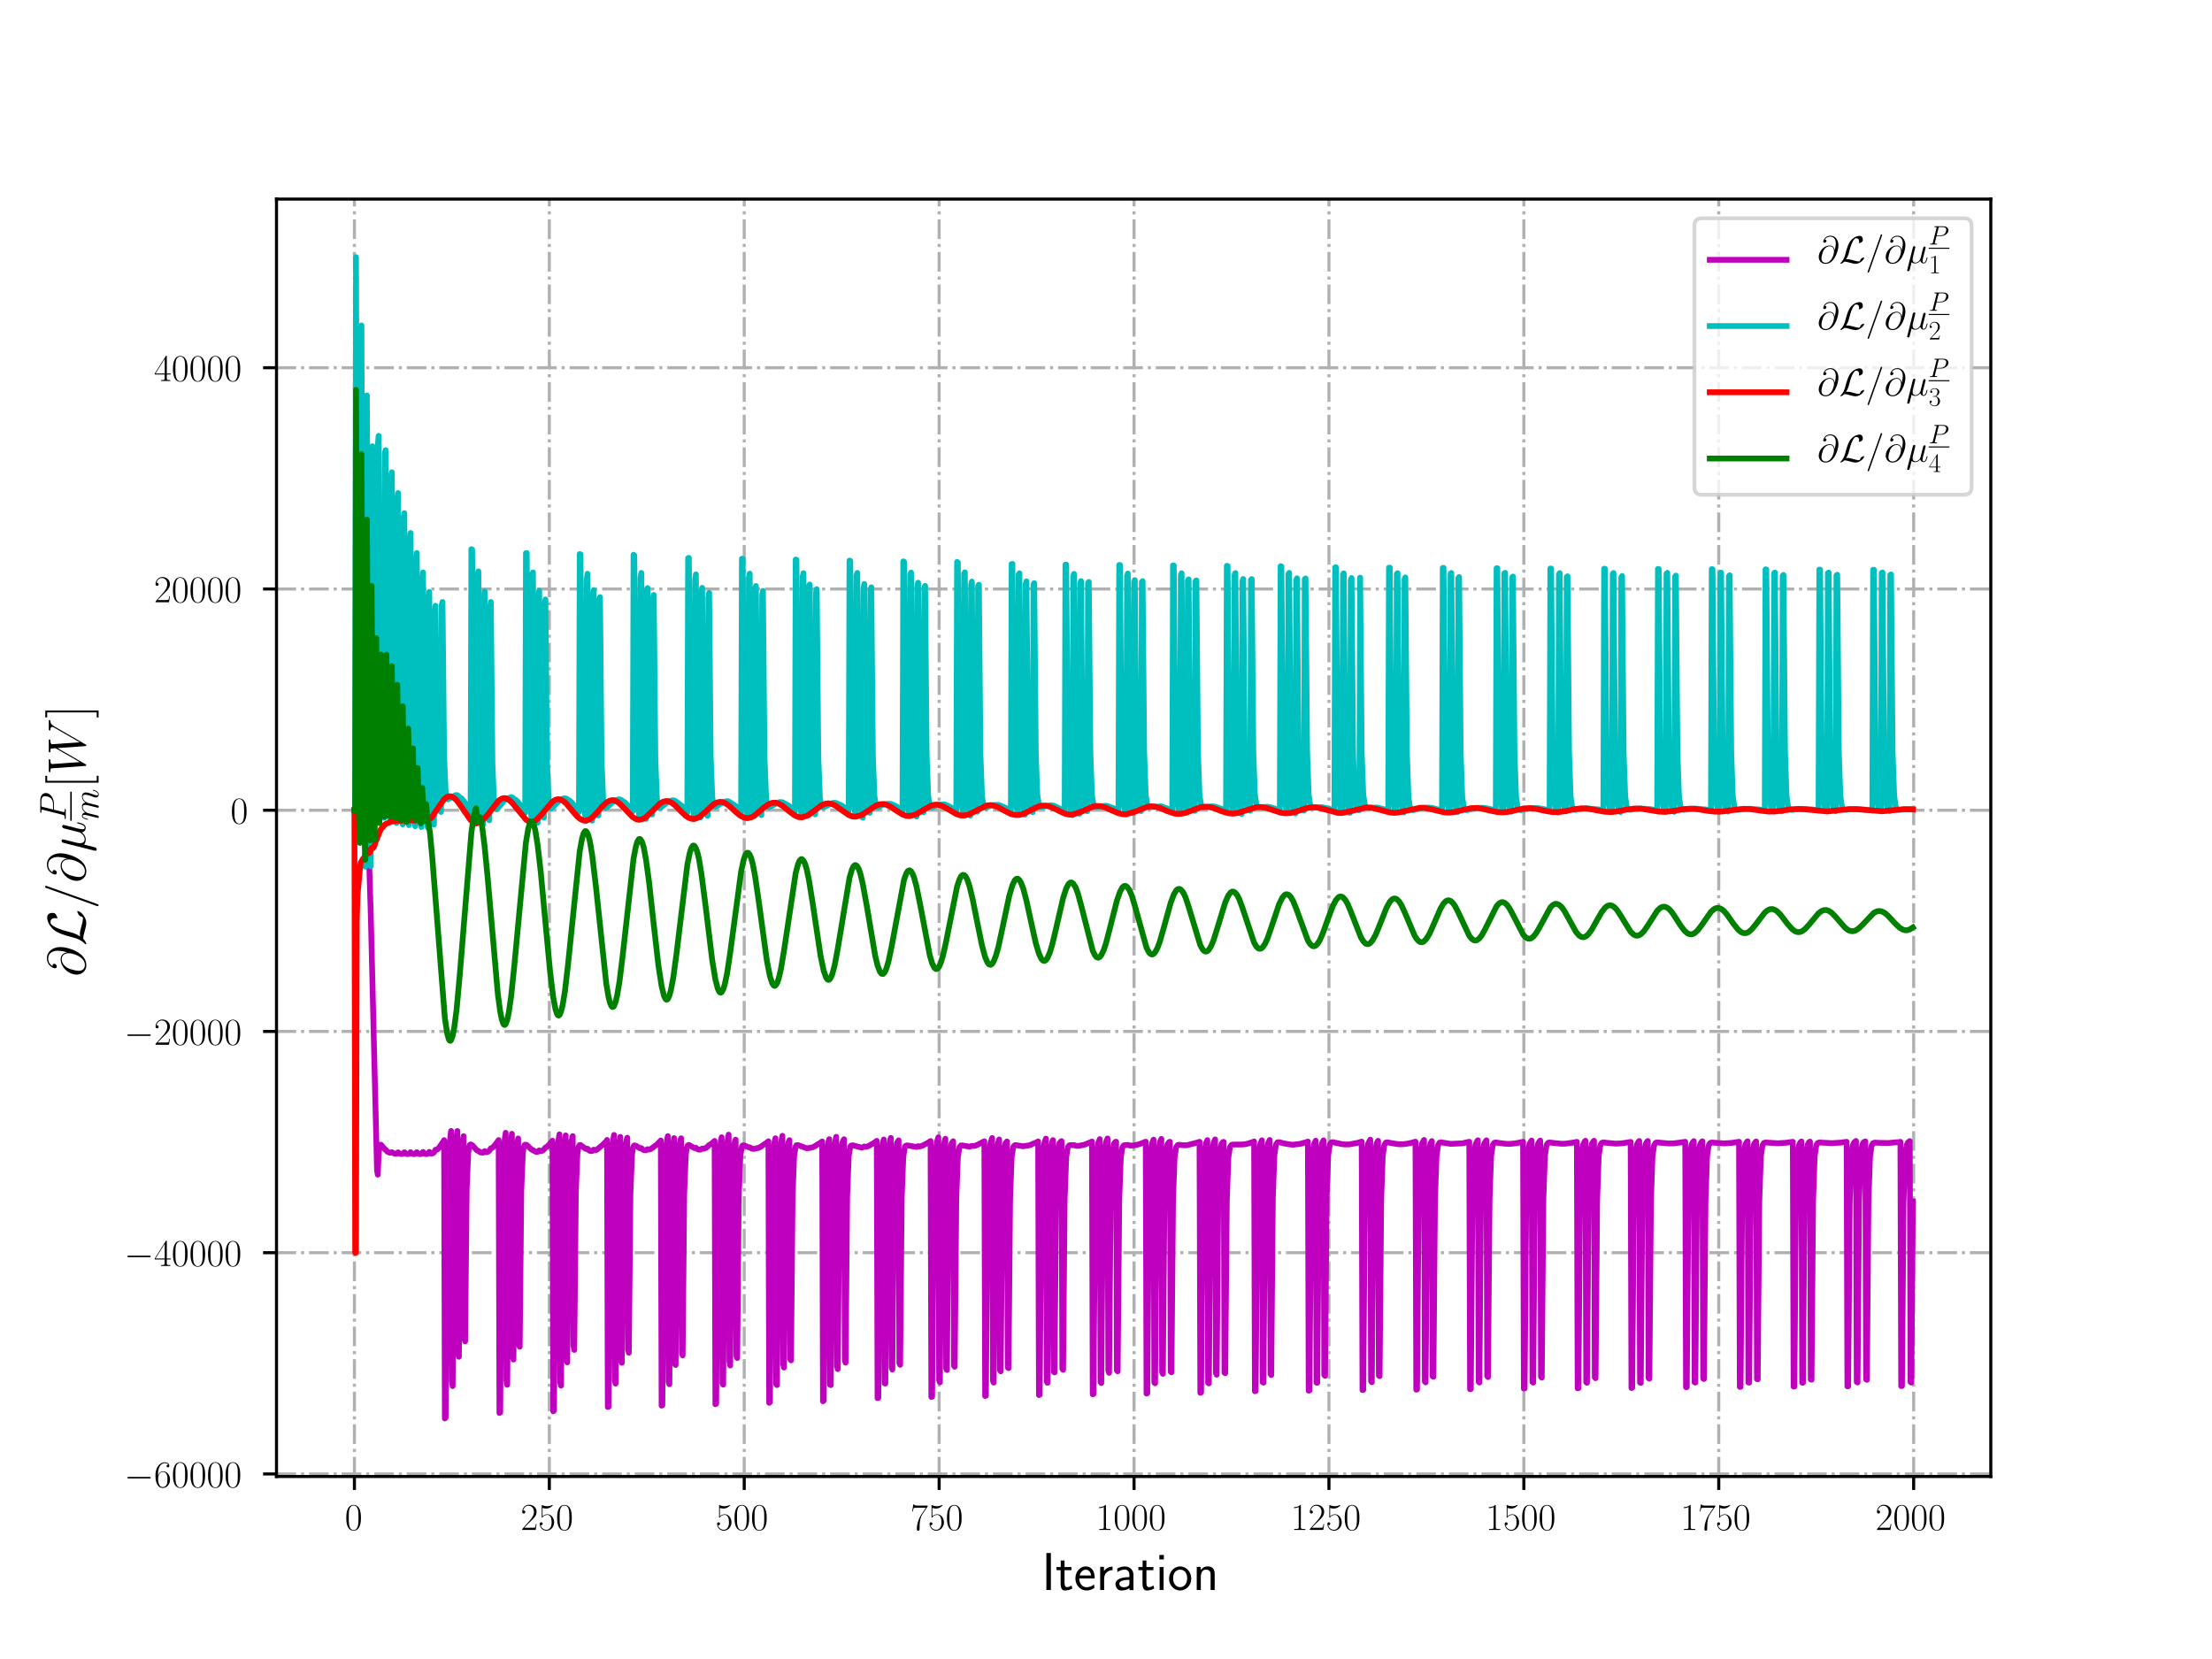 <?xml version="1.0" encoding="utf-8" standalone="no"?>
<!DOCTYPE svg PUBLIC "-//W3C//DTD SVG 1.1//EN"
  "http://www.w3.org/Graphics/SVG/1.1/DTD/svg11.dtd">
<!-- Created with matplotlib (http://matplotlib.org/) -->
<svg height="432pt" version="1.1" viewBox="0 0 576 432" width="576pt" xmlns="http://www.w3.org/2000/svg" xmlns:xlink="http://www.w3.org/1999/xlink">
 <defs>
  <style type="text/css">
*{stroke-linecap:butt;stroke-linejoin:round;}
  </style>
 </defs>
 <g id="figure_1">
  <g id="patch_1">
   <path d="M 0 432 
L 576 432 
L 576 0 
L 0 0 
z
" style="fill:#ffffff;"/>
  </g>
  <g id="axes_1">
   <g id="patch_2">
    <path d="M 72 384.48 
L 518.4 384.48 
L 518.4 51.84 
L 72 51.84 
z
" style="fill:#ffffff;"/>
   </g>
   <g id="matplotlib.axis_1">
    <g id="xtick_1">
     <g id="line2d_1">
      <path clip-path="url(#p0129029e03)" d="M 92.291 384.48 
L 92.291 51.84 
" style="fill:none;stroke:#b0b0b0;stroke-dasharray:5.12,1.28,0.8,1.28;stroke-dashoffset:0;stroke-width:0.8;"/>
     </g>
     <g id="line2d_2">
      <defs>
       <path d="M 0 0 
L 0 3.5 
" id="m1c2d25110b" style="stroke:#000000;stroke-width:0.8;"/>
      </defs>
      <g>
       <use style="stroke:#000000;stroke-width:0.8;" x="92.291" xlink:href="#m1c2d25110b" y="384.48"/>
      </g>
     </g>
     <g id="text_1">
      <!-- $0$ -->
      <defs>
       <path d="M 42 31.641 
C 42 37.75 41.906 48.125 37.703 56.109 
C 34 63.109 28.094 65.594 22.906 65.594 
C 18.094 65.594 12 63.406 8.203 56.203 
C 4.203 48.719 3.797 39.438 3.797 31.641 
C 3.797 25.953 3.906 17.281 7 9.672 
C 11.297 -0.609 19 -2 22.906 -2 
C 27.5 -2 34.5 -0.109 38.594 9.375 
C 41.594 16.281 42 24.359 42 31.641 
z
M 22.906 -0.406 
C 16.5 -0.406 12.703 5.078 11.297 12.688 
C 10.203 18.562 10.203 27.156 10.203 32.75 
C 10.203 40.438 10.203 46.828 11.5 52.922 
C 13.406 61.391 19 64 22.906 64 
C 27 64 32.297 61.297 34.203 53.125 
C 35.5 47.438 35.594 40.734 35.594 32.75 
C 35.594 26.25 35.594 18.266 34.406 12.375 
C 32.297 1.484 26.406 -0.406 22.906 -0.406 
z
" id="CMR17-48"/>
      </defs>
      <g transform="translate(89.8 398.398)scale(0.1 -0.1)">
       <use transform="scale(0.996)" xlink:href="#CMR17-48"/>
      </g>
     </g>
    </g>
    <g id="xtick_2">
     <g id="line2d_3">
      <path clip-path="url(#p0129029e03)" d="M 143.044 384.48 
L 143.044 51.84 
" style="fill:none;stroke:#b0b0b0;stroke-dasharray:5.12,1.28,0.8,1.28;stroke-dashoffset:0;stroke-width:0.8;"/>
     </g>
     <g id="line2d_4">
      <g>
       <use style="stroke:#000000;stroke-width:0.8;" x="143.044" xlink:href="#m1c2d25110b" y="384.48"/>
      </g>
     </g>
     <g id="text_2">
      <!-- $250$ -->
      <defs>
       <path d="M 41.703 15.453 
L 39.906 15.453 
C 38.906 8.375 38.094 7.172 37.703 6.562 
C 37.203 5.766 30 5.766 28.594 5.766 
L 9.406 5.766 
C 13 9.672 20 16.75 28.5 24.953 
C 34.594 30.734 41.703 37.531 41.703 47.422 
C 41.703 59.219 32.297 66 21.797 66 
C 10.797 66 4.094 56.312 4.094 47.344 
C 4.094 43.438 7 42.938 8.203 42.938 
C 9.203 42.938 12.203 43.547 12.203 47.031 
C 12.203 50.109 9.594 51 8.203 51 
C 7.594 51 7 50.906 6.594 50.703 
C 8.5 59.219 14.297 63.406 20.406 63.406 
C 29.094 63.406 34.797 56.516 34.797 47.422 
C 34.797 38.734 29.703 31.25 24 24.75 
L 4.094 2.281 
L 4.094 0 
L 39.297 0 
z
" id="CMR17-50"/>
       <path d="M 11.406 57.688 
C 12.406 57.281 16.5 56 20.703 56 
C 30 56 35.094 61.109 38 64.062 
C 38 64.953 38 65.5 37.406 65.5 
C 37.297 65.5 37.094 65.5 36.297 65.047 
C 32.797 63.406 28.703 62.078 23.703 62.078 
C 20.703 62.078 16.203 62.484 11.297 64.672 
C 10.203 65.172 10 65.172 9.906 65.172 
C 9.406 65.172 9.297 65.062 9.297 63.078 
L 9.297 34.422 
C 9.297 32.641 9.297 32.141 10.297 32.141 
C 10.797 32.141 11 32.344 11.5 33.031 
C 14.703 37.516 19.094 39.406 24.094 39.406 
C 27.594 39.406 35.094 37.219 35.094 20.141 
C 35.094 16.953 35.094 11.172 32.094 6.578 
C 29.594 2.484 25.703 0.391 21.406 0.391 
C 14.797 0.391 8.094 5 6.297 12.719 
C 6.703 12.609 7.5 12.422 7.906 12.422 
C 9.203 12.422 11.703 13.125 11.703 16.219 
C 11.703 18.906 9.797 20 7.906 20 
C 5.594 20 4.094 18.594 4.094 15.797 
C 4.094 7.094 11 -2 21.594 -2 
C 31.906 -2 41.703 6.875 41.703 19.75 
C 41.703 31.719 33.906 41 24.203 41 
C 19.094 41 14.797 39.109 11.406 35.531 
z
" id="CMR17-53"/>
      </defs>
      <g transform="translate(135.572 398.398)scale(0.1 -0.1)">
       <use transform="scale(0.996)" xlink:href="#CMR17-50"/>
       <use transform="translate(45.69 0)scale(0.996)" xlink:href="#CMR17-53"/>
       <use transform="translate(91.381 0)scale(0.996)" xlink:href="#CMR17-48"/>
      </g>
     </g>
    </g>
    <g id="xtick_3">
     <g id="line2d_5">
      <path clip-path="url(#p0129029e03)" d="M 193.796 384.48 
L 193.796 51.84 
" style="fill:none;stroke:#b0b0b0;stroke-dasharray:5.12,1.28,0.8,1.28;stroke-dashoffset:0;stroke-width:0.8;"/>
     </g>
     <g id="line2d_6">
      <g>
       <use style="stroke:#000000;stroke-width:0.8;" x="193.796" xlink:href="#m1c2d25110b" y="384.48"/>
      </g>
     </g>
     <g id="text_3">
      <!-- $500$ -->
      <g transform="translate(186.324 398.398)scale(0.1 -0.1)">
       <use transform="scale(0.996)" xlink:href="#CMR17-53"/>
       <use transform="translate(45.69 0)scale(0.996)" xlink:href="#CMR17-48"/>
       <use transform="translate(91.381 0)scale(0.996)" xlink:href="#CMR17-48"/>
      </g>
     </g>
    </g>
    <g id="xtick_4">
     <g id="line2d_7">
      <path clip-path="url(#p0129029e03)" d="M 244.549 384.48 
L 244.549 51.84 
" style="fill:none;stroke:#b0b0b0;stroke-dasharray:5.12,1.28,0.8,1.28;stroke-dashoffset:0;stroke-width:0.8;"/>
     </g>
     <g id="line2d_8">
      <g>
       <use style="stroke:#000000;stroke-width:0.8;" x="244.549" xlink:href="#m1c2d25110b" y="384.48"/>
      </g>
     </g>
     <g id="text_4">
      <!-- $750$ -->
      <defs>
       <path d="M 45.094 61.578 
L 45.094 63.766 
L 21.594 63.766 
C 9.906 63.766 9.703 65.078 9.297 67 
L 7.5 67 
L 4.594 48.344 
L 6.406 48.344 
C 6.703 50.234 7.406 55.312 8.594 57.203 
C 9.203 58 16.594 58 18.297 58 
L 40.297 58 
L 29.203 41.578 
C 21.797 30.531 16.703 15.609 16.703 2.578 
C 16.703 1.391 16.703 -2 20.297 -2 
C 23.906 -2 23.906 1.391 23.906 2.672 
L 23.906 7.266 
C 23.906 23.562 26.703 34.312 31.297 41.188 
z
" id="CMR17-55"/>
      </defs>
      <g transform="translate(237.077 398.398)scale(0.1 -0.1)">
       <use transform="scale(0.996)" xlink:href="#CMR17-55"/>
       <use transform="translate(45.69 0)scale(0.996)" xlink:href="#CMR17-53"/>
       <use transform="translate(91.381 0)scale(0.996)" xlink:href="#CMR17-48"/>
      </g>
     </g>
    </g>
    <g id="xtick_5">
     <g id="line2d_9">
      <path clip-path="url(#p0129029e03)" d="M 295.302 384.48 
L 295.302 51.84 
" style="fill:none;stroke:#b0b0b0;stroke-dasharray:5.12,1.28,0.8,1.28;stroke-dashoffset:0;stroke-width:0.8;"/>
     </g>
     <g id="line2d_10">
      <g>
       <use style="stroke:#000000;stroke-width:0.8;" x="295.302" xlink:href="#m1c2d25110b" y="384.48"/>
      </g>
     </g>
     <g id="text_5">
      <!-- $1000$ -->
      <defs>
       <path d="M 26.594 63.406 
C 26.594 65.5 26.5 65.5 25.094 65.5 
C 21.203 61.188 15.297 59.797 9.703 59.797 
C 9.406 59.797 8.906 59.797 8.797 59.5 
C 8.703 59.297 8.703 59.094 8.703 57 
C 11.797 57 17 57.594 21 59.984 
L 21 7.203 
C 21 3.688 20.797 2.5 12.203 2.5 
L 9.203 2.5 
L 9.203 0 
C 14 0 19 0 23.797 0 
C 28.594 0 33.594 0 38.406 0 
L 38.406 2.5 
L 35.406 2.5 
C 26.797 2.5 26.594 3.594 26.594 7.156 
z
" id="CMR17-49"/>
      </defs>
      <g transform="translate(285.339 398.398)scale(0.1 -0.1)">
       <use transform="scale(0.996)" xlink:href="#CMR17-49"/>
       <use transform="translate(45.69 0)scale(0.996)" xlink:href="#CMR17-48"/>
       <use transform="translate(91.381 0)scale(0.996)" xlink:href="#CMR17-48"/>
       <use transform="translate(137.071 0)scale(0.996)" xlink:href="#CMR17-48"/>
      </g>
     </g>
    </g>
    <g id="xtick_6">
     <g id="line2d_11">
      <path clip-path="url(#p0129029e03)" d="M 346.054 384.48 
L 346.054 51.84 
" style="fill:none;stroke:#b0b0b0;stroke-dasharray:5.12,1.28,0.8,1.28;stroke-dashoffset:0;stroke-width:0.8;"/>
     </g>
     <g id="line2d_12">
      <g>
       <use style="stroke:#000000;stroke-width:0.8;" x="346.054" xlink:href="#m1c2d25110b" y="384.48"/>
      </g>
     </g>
     <g id="text_6">
      <!-- $1250$ -->
      <g transform="translate(336.091 398.398)scale(0.1 -0.1)">
       <use transform="scale(0.996)" xlink:href="#CMR17-49"/>
       <use transform="translate(45.69 0)scale(0.996)" xlink:href="#CMR17-50"/>
       <use transform="translate(91.381 0)scale(0.996)" xlink:href="#CMR17-53"/>
       <use transform="translate(137.071 0)scale(0.996)" xlink:href="#CMR17-48"/>
      </g>
     </g>
    </g>
    <g id="xtick_7">
     <g id="line2d_13">
      <path clip-path="url(#p0129029e03)" d="M 396.807 384.48 
L 396.807 51.84 
" style="fill:none;stroke:#b0b0b0;stroke-dasharray:5.12,1.28,0.8,1.28;stroke-dashoffset:0;stroke-width:0.8;"/>
     </g>
     <g id="line2d_14">
      <g>
       <use style="stroke:#000000;stroke-width:0.8;" x="396.807" xlink:href="#m1c2d25110b" y="384.48"/>
      </g>
     </g>
     <g id="text_7">
      <!-- $1500$ -->
      <g transform="translate(386.844 398.398)scale(0.1 -0.1)">
       <use transform="scale(0.996)" xlink:href="#CMR17-49"/>
       <use transform="translate(45.69 0)scale(0.996)" xlink:href="#CMR17-53"/>
       <use transform="translate(91.381 0)scale(0.996)" xlink:href="#CMR17-48"/>
       <use transform="translate(137.071 0)scale(0.996)" xlink:href="#CMR17-48"/>
      </g>
     </g>
    </g>
    <g id="xtick_8">
     <g id="line2d_15">
      <path clip-path="url(#p0129029e03)" d="M 447.559 384.48 
L 447.559 51.84 
" style="fill:none;stroke:#b0b0b0;stroke-dasharray:5.12,1.28,0.8,1.28;stroke-dashoffset:0;stroke-width:0.8;"/>
     </g>
     <g id="line2d_16">
      <g>
       <use style="stroke:#000000;stroke-width:0.8;" x="447.559" xlink:href="#m1c2d25110b" y="384.48"/>
      </g>
     </g>
     <g id="text_8">
      <!-- $1750$ -->
      <g transform="translate(437.597 398.398)scale(0.1 -0.1)">
       <use transform="scale(0.996)" xlink:href="#CMR17-49"/>
       <use transform="translate(45.69 0)scale(0.996)" xlink:href="#CMR17-55"/>
       <use transform="translate(91.381 0)scale(0.996)" xlink:href="#CMR17-53"/>
       <use transform="translate(137.071 0)scale(0.996)" xlink:href="#CMR17-48"/>
      </g>
     </g>
    </g>
    <g id="xtick_9">
     <g id="line2d_17">
      <path clip-path="url(#p0129029e03)" d="M 498.312 384.48 
L 498.312 51.84 
" style="fill:none;stroke:#b0b0b0;stroke-dasharray:5.12,1.28,0.8,1.28;stroke-dashoffset:0;stroke-width:0.8;"/>
     </g>
     <g id="line2d_18">
      <g>
       <use style="stroke:#000000;stroke-width:0.8;" x="498.312" xlink:href="#m1c2d25110b" y="384.48"/>
      </g>
     </g>
     <g id="text_9">
      <!-- $2000$ -->
      <g transform="translate(488.349 398.398)scale(0.1 -0.1)">
       <use transform="scale(0.996)" xlink:href="#CMR17-50"/>
       <use transform="translate(45.69 0)scale(0.996)" xlink:href="#CMR17-48"/>
       <use transform="translate(91.381 0)scale(0.996)" xlink:href="#CMR17-48"/>
       <use transform="translate(137.071 0)scale(0.996)" xlink:href="#CMR17-48"/>
      </g>
     </g>
    </g>
    <g id="text_10">
     <!-- Iteration -->
     <defs>
      <path d="M 17.094 69 
L 8.703 69 
L 8.703 0 
L 17.094 0 
z
" id="CMSS17-73"/>
      <path d="M 16.703 37 
L 29.703 37 
L 29.703 42.766 
L 16.703 42.766 
L 16.703 55 
L 9.594 55 
L 9.594 42.766 
L 1.703 42.766 
L 1.703 37 
L 9.406 37 
L 9.406 11.703 
C 9.406 6 10.703 -1 17.297 -1 
C 22.297 -1 26.906 0.391 31.297 2.688 
L 29.703 8.562 
C 27.297 6.469 24.406 5.266 21.297 5.266 
C 16.906 5.266 16.703 10.875 16.703 13.375 
z
" id="CMSS17-116"/>
      <path d="M 39.094 21.516 
C 39.094 24.844 38.906 31.297 35.703 36.641 
C 32.203 42.391 26.5 44 22.203 44 
C 11.797 44 3 34.188 3 21.484 
C 3 9.094 12.094 -1 23.594 -1 
C 28.094 -1 33.594 0.297 38.594 3.875 
C 38.594 4.281 38.406 6.469 38.297 6.562 
C 38.297 6.766 38 9.844 38 10.25 
C 33.203 6.359 27.703 5.078 23.703 5.078 
C 17.297 5.078 10.406 10.422 10.094 21.516 
z
M 10.906 27 
C 12.203 32.562 16.594 37.828 22.203 37.828 
C 23.703 37.828 30.703 37.828 32.5 27 
z
" id="CMSS17-101"/>
      <path d="M 14.906 21.297 
C 14.906 30.703 21.797 37 30.594 37 
L 30.594 43.578 
C 24.203 43.578 18.203 40.391 14.594 35.203 
L 14.594 43.094 
L 7.5 43.094 
L 7.5 0 
L 14.906 0 
z
" id="CMSS17-114"/>
      <path d="M 37.594 27.984 
C 37.594 37.375 30.906 43.875 21.906 43.875 
C 17.5 43.875 12.703 43.078 7.203 39.891 
L 7.797 33.359 
C 10.297 35.125 14.594 38 21.797 38 
C 26.906 38 30 34.062 30 27.844 
L 30 24 
C 14 24 4 19.344 4 11.344 
C 4 7.203 6.5 -1 14.797 -1 
C 16.297 -1 24.406 -1 30.203 3.391 
L 30.203 -0.297 
L 37.594 -0.297 
z
M 30 12.75 
C 30 10.953 30 8.562 27 6.781 
C 24.406 5.078 21.094 5.078 19.703 5.078 
C 14.703 5.078 11.297 7.984 11.297 11.625 
C 11.297 18.922 26.906 18.922 30 18.922 
z
" id="CMSS17-97"/>
      <path d="M 15.297 65.359 
L 6.906 65.359 
L 6.906 57 
L 15.297 57 
z
M 14.797 42.797 
L 7.406 42.797 
L 7.406 0 
L 14.797 0 
z
" id="CMSS17-105"/>
      <path d="M 44.203 21.188 
C 44.203 34 34.703 44 23.5 44 
C 12 44 2.703 33.703 2.703 21.188 
C 2.703 8.5 12.297 -1 23.406 -1 
C 34.797 -1 44.203 8.797 44.203 21.188 
z
M 23.5 5.266 
C 16.406 5.266 10.297 11.078 10.297 22 
C 10.297 33.609 17.406 37.922 23.406 37.922 
C 29.906 37.922 36.594 33.219 36.594 22 
C 36.594 10.672 30.094 5.266 23.5 5.266 
z
" id="CMSS17-111"/>
      <path d="M 40.906 29.328 
C 40.906 35.672 39.406 44 28.094 44 
C 21.703 44 17.5 40.719 14.703 37.328 
L 14.703 43.094 
L 7.406 43.094 
L 7.406 0 
L 15 0 
L 15 24.359 
C 15 30.688 17.406 37.938 24.203 37.938 
C 33 37.938 33.297 32 33.297 28.578 
L 33.297 0 
L 40.906 0 
z
" id="CMSS17-110"/>
     </defs>
     <g transform="translate(271.264 414.022)scale(0.14 -0.14)">
      <use transform="scale(0.996)" xlink:href="#CMSS17-73"/>
      <use transform="translate(25.784 0)scale(0.996)" xlink:href="#CMSS17-116"/>
      <use transform="translate(59.615 0)scale(0.996)" xlink:href="#CMSS17-101"/>
      <use transform="translate(101.254 0)scale(0.996)" xlink:href="#CMSS17-114"/>
      <use transform="translate(133.164 0)scale(0.996)" xlink:href="#CMSS17-97"/>
      <use transform="translate(178.086 0)scale(0.996)" xlink:href="#CMSS17-116"/>
      <use transform="translate(211.918 0)scale(0.996)" xlink:href="#CMSS17-105"/>
      <use transform="translate(234.098 0)scale(0.996)" xlink:href="#CMSS17-111"/>
      <use transform="translate(280.942 0)scale(0.996)" xlink:href="#CMSS17-110"/>
     </g>
    </g>
   </g>
   <g id="matplotlib.axis_2">
    <g id="ytick_1">
     <g id="line2d_19">
      <path clip-path="url(#p0129029e03)" d="M 72 383.813 
L 518.4 383.813 
" style="fill:none;stroke:#b0b0b0;stroke-dasharray:5.12,1.28,0.8,1.28;stroke-dashoffset:0;stroke-width:0.8;"/>
     </g>
     <g id="line2d_20">
      <defs>
       <path d="M 0 0 
L -3.5 0 
" id="mba8a32ca07" style="stroke:#000000;stroke-width:0.8;"/>
      </defs>
      <g>
       <use style="stroke:#000000;stroke-width:0.8;" x="72" xlink:href="#mba8a32ca07" y="383.813"/>
      </g>
     </g>
     <g id="text_11">
      <!-- $-60000$ -->
      <defs>
       <path d="M 65.906 23 
C 67.594 23 69.406 23 69.406 25 
C 69.406 27 67.594 27 65.906 27 
L 11.797 27 
C 10.094 27 8.297 27 8.297 25 
C 8.297 23 10.094 23 11.797 23 
z
" id="CMSY10-0"/>
       <path d="M 10.594 34 
C 10.594 57.656 21.797 63 28.297 63 
C 30.406 63 35.5 62.641 37.5 59 
C 35.906 59 32.906 59 32.906 55.516 
C 32.906 52.828 35.094 51.922 36.5 51.922 
C 37.406 51.922 40.094 52.312 40.094 55.625 
C 40.094 61.781 35.094 65.297 28.203 65.297 
C 16.297 65.297 3.797 52.969 3.797 31 
C 3.797 3.953 15.094 -2 23.094 -2 
C 32.797 -2 42 6.672 42 20.047 
C 42 32.516 33.906 41.594 23.703 41.594 
C 17.594 41.594 13.094 37.609 10.594 30.625 
z
M 23.094 0.391 
C 10.797 0.391 10.797 18.75 10.797 22.438 
C 10.797 29.625 14.203 40 23.5 40 
C 25.203 40 30.094 40 33.406 33.125 
C 35.203 29.219 35.203 25.141 35.203 20.141 
C 35.203 14.75 35.203 10.781 33.094 6.781 
C 30.906 2.672 27.703 0.391 23.094 0.391 
z
" id="CMR17-54"/>
      </defs>
      <g transform="translate(32.345 387.272)scale(0.1 -0.1)">
       <use transform="scale(0.996)" xlink:href="#CMSY10-0"/>
       <use transform="translate(77.487 0)scale(0.996)" xlink:href="#CMR17-54"/>
       <use transform="translate(123.178 0)scale(0.996)" xlink:href="#CMR17-48"/>
       <use transform="translate(168.868 0)scale(0.996)" xlink:href="#CMR17-48"/>
       <use transform="translate(214.559 0)scale(0.996)" xlink:href="#CMR17-48"/>
       <use transform="translate(260.249 0)scale(0.996)" xlink:href="#CMR17-48"/>
      </g>
     </g>
    </g>
    <g id="ytick_2">
     <g id="line2d_21">
      <path clip-path="url(#p0129029e03)" d="M 72 326.201 
L 518.4 326.201 
" style="fill:none;stroke:#b0b0b0;stroke-dasharray:5.12,1.28,0.8,1.28;stroke-dashoffset:0;stroke-width:0.8;"/>
     </g>
     <g id="line2d_22">
      <g>
       <use style="stroke:#000000;stroke-width:0.8;" x="72" xlink:href="#mba8a32ca07" y="326.201"/>
      </g>
     </g>
     <g id="text_12">
      <!-- $-40000$ -->
      <defs>
       <path d="M 33.594 64.406 
C 33.594 66.5 33.5 66.5 31.703 66.5 
L 2 19.594 
L 2 17 
L 27.797 17 
L 27.797 7.141 
C 27.797 3.5 27.594 2.5 20.594 2.5 
L 18.703 2.5 
L 18.703 0 
C 21.906 0 27.297 0 30.703 0 
C 34.094 0 39.5 0 42.703 0 
L 42.703 2.5 
L 40.797 2.5 
C 33.797 2.5 33.594 3.5 33.594 7.141 
L 33.594 17 
L 43.797 17 
L 43.797 19.594 
L 33.594 19.594 
z
M 28.094 57.859 
L 28.094 19.594 
L 4 19.594 
z
" id="CMR17-52"/>
      </defs>
      <g transform="translate(32.345 329.661)scale(0.1 -0.1)">
       <use transform="scale(0.996)" xlink:href="#CMSY10-0"/>
       <use transform="translate(77.487 0)scale(0.996)" xlink:href="#CMR17-52"/>
       <use transform="translate(123.178 0)scale(0.996)" xlink:href="#CMR17-48"/>
       <use transform="translate(168.868 0)scale(0.996)" xlink:href="#CMR17-48"/>
       <use transform="translate(214.559 0)scale(0.996)" xlink:href="#CMR17-48"/>
       <use transform="translate(260.249 0)scale(0.996)" xlink:href="#CMR17-48"/>
      </g>
     </g>
    </g>
    <g id="ytick_3">
     <g id="line2d_23">
      <path clip-path="url(#p0129029e03)" d="M 72 268.59 
L 518.4 268.59 
" style="fill:none;stroke:#b0b0b0;stroke-dasharray:5.12,1.28,0.8,1.28;stroke-dashoffset:0;stroke-width:0.8;"/>
     </g>
     <g id="line2d_24">
      <g>
       <use style="stroke:#000000;stroke-width:0.8;" x="72" xlink:href="#mba8a32ca07" y="268.59"/>
      </g>
     </g>
     <g id="text_13">
      <!-- $-20000$ -->
      <g transform="translate(32.345 272.05)scale(0.1 -0.1)">
       <use transform="scale(0.996)" xlink:href="#CMSY10-0"/>
       <use transform="translate(77.487 0)scale(0.996)" xlink:href="#CMR17-50"/>
       <use transform="translate(123.178 0)scale(0.996)" xlink:href="#CMR17-48"/>
       <use transform="translate(168.868 0)scale(0.996)" xlink:href="#CMR17-48"/>
       <use transform="translate(214.559 0)scale(0.996)" xlink:href="#CMR17-48"/>
       <use transform="translate(260.249 0)scale(0.996)" xlink:href="#CMR17-48"/>
      </g>
     </g>
    </g>
    <g id="ytick_4">
     <g id="line2d_25">
      <path clip-path="url(#p0129029e03)" d="M 72 210.979 
L 518.4 210.979 
" style="fill:none;stroke:#b0b0b0;stroke-dasharray:5.12,1.28,0.8,1.28;stroke-dashoffset:0;stroke-width:0.8;"/>
     </g>
     <g id="line2d_26">
      <g>
       <use style="stroke:#000000;stroke-width:0.8;" x="72" xlink:href="#mba8a32ca07" y="210.979"/>
      </g>
     </g>
     <g id="text_14">
      <!-- $0$ -->
      <g transform="translate(60.019 214.439)scale(0.1 -0.1)">
       <use transform="scale(0.996)" xlink:href="#CMR17-48"/>
      </g>
     </g>
    </g>
    <g id="ytick_5">
     <g id="line2d_27">
      <path clip-path="url(#p0129029e03)" d="M 72 153.368 
L 518.4 153.368 
" style="fill:none;stroke:#b0b0b0;stroke-dasharray:5.12,1.28,0.8,1.28;stroke-dashoffset:0;stroke-width:0.8;"/>
     </g>
     <g id="line2d_28">
      <g>
       <use style="stroke:#000000;stroke-width:0.8;" x="72" xlink:href="#mba8a32ca07" y="153.368"/>
      </g>
     </g>
     <g id="text_15">
      <!-- $20000$ -->
      <g transform="translate(40.093 156.828)scale(0.1 -0.1)">
       <use transform="scale(0.996)" xlink:href="#CMR17-50"/>
       <use transform="translate(45.69 0)scale(0.996)" xlink:href="#CMR17-48"/>
       <use transform="translate(91.381 0)scale(0.996)" xlink:href="#CMR17-48"/>
       <use transform="translate(137.071 0)scale(0.996)" xlink:href="#CMR17-48"/>
       <use transform="translate(182.762 0)scale(0.996)" xlink:href="#CMR17-48"/>
      </g>
     </g>
    </g>
    <g id="ytick_6">
     <g id="line2d_29">
      <path clip-path="url(#p0129029e03)" d="M 72 95.757 
L 518.4 95.757 
" style="fill:none;stroke:#b0b0b0;stroke-dasharray:5.12,1.28,0.8,1.28;stroke-dashoffset:0;stroke-width:0.8;"/>
     </g>
     <g id="line2d_30">
      <g>
       <use style="stroke:#000000;stroke-width:0.8;" x="72" xlink:href="#mba8a32ca07" y="95.757"/>
      </g>
     </g>
     <g id="text_16">
      <!-- $40000$ -->
      <g transform="translate(40.093 99.216)scale(0.1 -0.1)">
       <use transform="scale(0.996)" xlink:href="#CMR17-52"/>
       <use transform="translate(45.69 0)scale(0.996)" xlink:href="#CMR17-48"/>
       <use transform="translate(91.381 0)scale(0.996)" xlink:href="#CMR17-48"/>
       <use transform="translate(137.071 0)scale(0.996)" xlink:href="#CMR17-48"/>
       <use transform="translate(182.762 0)scale(0.996)" xlink:href="#CMR17-48"/>
      </g>
     </g>
    </g>
    <g id="text_17">
     <!-- $\partial \mathcal{L}/ \partial \mu^{\underline{P}}_{m}[W]$ -->
     <defs>
      <path d="M 45.406 33.516 
C 44.797 39.125 41.297 45.859 32.297 45.859 
C 18.203 45.859 3.797 31.516 3.797 15.562 
C 3.797 9.438 8 -2.094 21.594 -2.094 
C 45.203 -2.094 55.297 32.297 55.297 46 
C 55.297 60.406 47.203 71.5 34.406 71.5 
C 19.906 71.5 15.594 58.797 15.594 56.094 
C 15.594 55.203 16.203 53 19 53 
C 22.5 53 24 56.203 24 57.906 
C 24 61 20.906 61 19.594 61 
C 23.703 68.406 31.297 69.094 34 69.094 
C 42.797 69.094 48.406 62.109 48.406 50.969 
C 48.406 44.578 46.5 37.188 45.5 33.516 
z
M 21.906 0.594 
C 12.5 0.594 10.906 8.031 10.906 12.25 
C 10.906 16.656 13.703 27 15.203 30.703 
C 16.5 33.719 22.203 43.859 32.594 43.859 
C 41.703 43.859 43.797 35.922 43.797 30.516 
C 43.797 23.078 37.297 0.594 21.906 0.594 
z
" id="CMMI12-64"/>
      <path d="M 18 9.531 
C 23.406 17.984 25.094 24.406 26.406 29.734 
C 29.906 43.594 33.703 55.656 39.906 62.578 
C 41.094 63.906 41.906 64.797 45.094 64.797 
C 52 64.797 52.203 57.875 52.203 56.453 
C 52.203 54.656 51.703 53.234 51.703 52.734 
C 51.703 52.031 52.297 52.031 52.406 52.031 
C 54 52.031 56.703 53.141 59.203 54.953 
C 61 56.359 61.906 57.359 61.906 61.469 
C 61.906 66.891 59.094 71 53.5 71 
C 50.297 71 41.5 70.203 31.703 60.25 
C 23.703 52.016 19 33.938 17.094 26.406 
C 15.297 19.5 14.5 16.375 11.5 10.344 
C 10.797 9.156 8.203 4.734 6.797 3.422 
C 4.094 0.922 3.094 -0.891 3.094 -1.391 
C 3.094 -1.594 3.297 -2 4 -2 
C 4.406 -2 6.5 -1.594 9.094 0.078 
C 10.797 1.062 11 1.25 13.297 3.609 
C 18.297 3.609 21.797 2.703 28.094 0.906 
C 33.203 -0.5 38.297 -2 43.406 -2 
C 51.5 -2 59.703 4.125 62.906 8.531 
C 64.906 11.234 65.5 13.75 65.5 14.047 
C 65.5 14.75 64.906 14.75 64.797 14.75 
C 63.203 14.75 60.797 13.656 59.094 12.438 
C 56.406 10.734 56.203 10.141 55.594 8.422 
C 55.094 6.812 54.5 6.016 54.094 5.406 
C 53.297 4.203 53.203 4.203 51.703 4.203 
C 46.906 4.203 41.906 5.719 35.297 7.516 
C 32.5 8.312 27 9.938 22 9.938 
C 20.703 9.938 19.297 9.828 18 9.531 
z
" id="CMSY10-76"/>
      <path d="M 42.906 71.281 
C 42.906 71.391 43.5 72.906 43.5 73.094 
C 43.5 74.297 42.5 75 41.703 75 
C 41.203 75 40.297 75 39.5 72.797 
L 6 -21.297 
C 6 -21.406 5.406 -22.891 5.406 -23.094 
C 5.406 -24.297 6.406 -25 7.203 -25 
C 7.797 -25 8.703 -24.891 9.406 -22.797 
z
" id="CMMI12-61"/>
      <path d="M 14.406 2.188 
C 16.906 -0.094 20.594 -1 24 -1 
C 30.406 -1 34.797 3.25 37.094 6.328 
C 38.094 1.078 42.297 -1 45.797 -1 
C 48.797 -1 51.203 0.781 53 4.328 
C 54.594 7.703 56 13.734 56 14.109 
C 56 14.609 55.594 15 55 15 
C 54.094 15 54 14.5 53.594 13.031 
C 52.094 7.203 50.203 1 46.094 1 
C 43.203 1 43 3.578 43 5.594 
C 43 7.875 43.906 11.484 44.594 14.469 
L 47.406 25.234 
C 47.797 27.141 48.906 31.609 49.406 33.422 
C 50 35.812 51.094 40.109 51.094 40.5 
C 51.094 42 49.906 43 48.406 43 
C 47.5 43 45.406 42.594 44.594 39.609 
L 37.594 11.875 
C 37.094 9.875 37.094 9.672 35.797 8.078 
C 34.594 6.391 30.703 1 24.406 1 
C 18.797 1 17 5.094 17 9.766 
C 17 12.672 17.906 16.156 18.297 17.859 
L 22.797 35.828 
C 23.297 37.719 24.094 40.906 24.094 41.516 
C 24.094 43.109 22.797 44 21.5 44 
C 20.594 44 18.406 43.703 17.594 40.5 
L 3.094 -17.297 
C 3 -17.797 2.797 -18.391 2.797 -19 
C 2.797 -20.5 4 -21.5 5.5 -21.5 
C 8.406 -21.5 9 -19.188 9.703 -16.406 
z
" id="CMMI12-22"/>
      <path d="M 29.594 31.609 
L 46.406 31.609 
C 60.203 31.609 74 41.766 74 53.141 
C 74 60.906 67.406 68 54.797 68 
L 23.906 68 
C 22 68 21.094 68 21.094 66.109 
C 21.094 65.109 22 65.109 23.5 65.109 
C 29.594 65.109 29.594 64.312 29.594 63.219 
C 29.594 63.031 29.594 62.422 29.203 60.922 
L 15.703 7.375 
C 14.797 3.891 14.594 2.891 7.594 2.891 
C 5.703 2.891 4.703 2.891 4.703 1.094 
C 4.703 0 5.594 0 6.203 0 
C 8.094 0 10.094 0 12 0 
L 23.703 0 
C 25.594 0 27.703 0 29.594 0 
C 30.406 0 31.5 0 31.5 1.891 
C 31.5 2.891 30.594 2.891 29.094 2.891 
C 23.094 2.891 23 3.594 23 4.578 
C 23 5.078 23.094 5.766 23.203 6.266 
z
M 36.797 61.406 
C 37.703 65.109 38.094 65.109 42 65.109 
L 51.906 65.109 
C 59.406 65.109 65.594 62.703 65.594 55.234 
C 65.594 52.641 64.297 44.172 59.703 39.594 
C 58 37.797 53.203 34 44.094 34 
L 30 34 
z
" id="CMMI12-80"/>
      <path d="M 20.594 29.234 
C 20.797 29.844 23.297 34.828 27 38.016 
C 29.594 40.406 33 42.016 36.906 42.016 
C 40.906 42.016 42.297 39.016 42.297 35.031 
C 42.297 34.422 42.297 32.438 41.094 27.734 
L 38.594 17.469 
C 37.797 14.469 35.906 7.078 35.703 5.984 
C 35.297 4.484 34.703 1.891 34.703 1.5 
C 34.703 0.094 35.797 -1 37.297 -1 
C 40.297 -1 40.797 1.297 41.703 4.891 
L 47.703 28.734 
C 47.906 29.531 53.094 42.016 64.094 42.016 
C 68.094 42.016 69.5 39.016 69.5 35.031 
C 69.5 29.438 65.594 18.562 63.406 12.578 
C 62.5 10.172 62 8.875 62 7.078 
C 62 2.594 65.094 -1 69.906 -1 
C 79.203 -1 82.703 13.672 82.703 14.266 
C 82.703 14.766 82.297 15.172 81.703 15.172 
C 80.797 15.172 80.703 14.875 80.203 13.172 
C 77.906 5.188 74.203 1 70.203 1 
C 69.203 1 67.594 1 67.594 4.203 
C 67.594 6.812 68.797 10 69.203 11.094 
C 71 15.906 75.5 27.703 75.5 33.516 
C 75.5 39.5 72 44 64.406 44 
C 57.703 44 52.297 40.219 48.297 34.328 
C 48 39.719 44.703 44 37.203 44 
C 28.297 44 23.594 37.734 21.797 35.234 
C 21.5 40.906 17.406 44 13 44 
C 10.094 44 7.797 42.609 5.906 38.812 
C 4.094 35.219 2.703 29.141 2.703 28.734 
C 2.703 28.344 3.094 27.844 3.797 27.844 
C 4.594 27.844 4.703 27.938 5.297 30.234 
C 6.797 36.125 8.703 42.016 12.703 42.016 
C 15 42.016 15.797 40.406 15.797 37.422 
C 15.797 35.219 14.797 31.328 14.094 28.234 
L 11.297 17.469 
C 10.906 15.562 9.797 11.078 9.297 9.281 
C 8.594 6.688 7.5 2 7.5 1.5 
C 7.5 0.094 8.594 -1 10.094 -1 
C 11.297 -1 12.703 -0.406 13.5 1.094 
C 13.703 1.594 14.594 5.094 15.094 7.078 
L 17.297 16.062 
z
" id="CMMI12-109"/>
      <path d="M 23.5 -25 
L 23.5 -21.516 
L 14.094 -21.516 
L 14.094 71 
L 23.5 71 
L 23.5 74.484 
L 10.594 74.484 
L 10.594 -25 
z
" id="CMR17-91"/>
      <path d="M 90.297 56.969 
C 92.594 60.844 94.797 64.516 100.797 65.125 
C 101.703 65.219 102.594 65.312 102.594 66.906 
C 102.594 68 101.703 68 101.406 68 
C 101.203 68 100.5 68 93.906 68 
C 90.906 68 87.797 68 84.906 68 
C 84.297 68 83.094 68 83.094 66.031 
C 83.094 65.094 83.906 65 84.5 65 
C 86.5 65 89.703 64.406 89.703 61.328 
C 89.703 60.031 89.297 59.328 88.297 57.656 
L 61 10.125 
L 57.406 61.922 
C 57.406 63.109 58.5 65 64.094 65 
C 65.406 65 66.406 65 66.406 66.969 
C 66.406 68 65.406 68 64.906 68 
C 61.406 68 57.703 68 54.094 68 
L 48.906 68 
C 47.406 68 45.594 68 44.094 68 
C 43.5 68 42.297 68 42.297 66.031 
C 42.297 65 43 65 44.703 65 
C 49.297 65 49.297 64.891 49.703 58.938 
L 50 55.359 
L 24.094 10.125 
L 20.406 61.422 
C 20.406 62.531 20.406 65 27.203 65 
C 28.297 65 29.406 65 29.406 66.859 
C 29.406 68 28.5 68 27.906 68 
C 24.406 68 20.703 68 17.094 68 
L 11.906 68 
C 10.406 68 8.594 68 7.094 68 
C 6.5 68 5.297 68 5.297 66.031 
C 5.297 65 6.094 65 7.5 65 
C 12.203 65 12.297 64.391 12.5 61.219 
L 16.906 0.281 
C 17 -1.406 17.094 -2 18.297 -2 
C 19.297 -2 19.5 -1.609 20.406 -0.109 
L 50.203 51.672 
L 53.906 0.281 
C 54 -1.406 54.094 -2 55.297 -2 
C 56.297 -2 56.594 -1.5 57.406 -0.109 
z
" id="CMMI12-87"/>
      <path d="M 14.297 74.484 
L 1.406 74.484 
L 1.406 71 
L 10.797 71 
L 10.797 -21.516 
L 1.406 -21.516 
L 1.406 -25 
L 14.297 -25 
z
" id="CMR17-93"/>
     </defs>
     <g transform="translate(25.633 254.319)rotate(-90)scale(0.14 -0.14)">
      <use transform="translate(0 24.629)scale(0.996)" xlink:href="#CMMI12-64"/>
      <use transform="translate(56.916 24.629)scale(0.996)" xlink:href="#CMSY10-76"/>
      <use transform="translate(125.63 24.629)scale(0.996)" xlink:href="#CMMI12-61"/>
      <use transform="translate(174.405 24.629)scale(0.996)" xlink:href="#CMMI12-64"/>
      <use transform="translate(231.321 24.629)scale(0.996)" xlink:href="#CMMI12-22"/>
      <use transform="translate(290.012 60.783)scale(0.697)" xlink:href="#CMMI12-80"/>
      <use transform="translate(290.012 0)scale(0.697)" xlink:href="#CMMI12-109"/>
      <use transform="translate(350.239 24.629)scale(0.996)" xlink:href="#CMR17-91"/>
      <use transform="translate(375.11 24.629)scale(0.996)" xlink:href="#CMMI12-87"/>
      <use transform="translate(480.755 24.629)scale(0.996)" xlink:href="#CMR17-93"/>
      <path d="M 290.012 49.625 
L 344.008 49.625 
L 344.008 52.415 
L 290.012 52.415 
L 290.012 49.625 
z
"/>
     </g>
    </g>
   </g>
   <g id="line2d_31">
    <path clip-path="url(#p0129029e03)" d="M 92.291 210.979 
L 92.494 210.979 
L 92.697 167.782 
L 93.103 200.63 
L 93.509 212.432 
L 93.712 216.743 
L 93.915 183.106 
L 94.118 181.749 
L 94.524 212.027 
L 94.727 217.987 
L 94.93 202.13 
L 95.133 200.134 
L 95.539 215.858 
L 95.742 223.089 
L 95.945 222.389 
L 96.148 225.232 
L 96.554 238.199 
L 97.569 279.927 
L 98.178 304.731 
L 98.381 305.874 
L 98.584 300.623 
L 98.787 298.688 
L 98.99 298.104 
L 99.193 298.083 
L 99.599 298.55 
L 100.208 299.252 
L 100.411 299.358 
L 100.817 299.843 
L 101.426 300.16 
L 101.832 300.135 
L 102.035 300.036 
L 102.644 300.384 
L 103.253 300.412 
L 103.66 300.071 
L 104.066 300.404 
L 104.675 300.513 
L 104.878 300.462 
L 105.284 300.047 
L 105.69 300.425 
L 106.096 300.535 
L 106.502 300.45 
L 106.908 300.021 
L 107.314 300.433 
L 107.72 300.534 
L 108.126 300.464 
L 108.532 300.03 
L 108.938 300.44 
L 109.344 300.532 
L 109.75 300.466 
L 110.156 299.967 
L 110.562 300.405 
L 110.968 300.524 
L 111.374 300.424 
L 111.78 299.942 
L 112.186 300.362 
L 112.592 300.363 
L 112.998 300.094 
L 113.404 299.383 
L 113.81 299.379 
L 114.216 298.997 
L 115.434 297.259 
L 115.637 296.888 
L 115.84 369.36 
L 116.043 369.109 
L 116.449 314.058 
L 116.855 299.971 
L 117.261 296.165 
L 117.464 294.502 
L 117.667 359.714 
L 117.87 360.937 
L 118.276 310.836 
L 118.682 298.383 
L 119.088 294.518 
L 119.291 351.874 
L 119.494 353.302 
L 119.9 309.214 
L 120.306 298.55 
L 120.712 295.839 
L 120.915 348.28 
L 121.118 349.293 
L 121.524 309.558 
L 121.93 300.089 
L 122.133 298.699 
L 122.336 298.144 
L 122.539 298 
L 122.946 298.173 
L 124.164 299.511 
L 124.773 299.853 
L 125.179 300.107 
L 125.788 300.147 
L 126.194 299.751 
L 126.6 300.045 
L 127.006 299.956 
L 127.412 299.64 
L 127.818 299.011 
L 128.224 298.876 
L 128.833 298.25 
L 129.848 296.864 
L 130.051 367.947 
L 130.254 367.78 
L 130.66 313.846 
L 131.066 300.092 
L 131.472 296.414 
L 131.675 294.978 
L 131.878 359.616 
L 132.081 360.604 
L 132.487 311.074 
L 132.893 298.759 
L 133.299 295.23 
L 133.502 353.024 
L 133.705 354.02 
L 134.111 309.725 
L 134.517 298.956 
L 134.923 296.46 
L 135.126 350.094 
L 135.329 350.674 
L 135.735 310.086 
L 136.141 300.328 
L 136.344 298.864 
L 136.547 298.253 
L 136.75 298.06 
L 137.156 298.141 
L 138.374 299.299 
L 138.983 299.61 
L 139.389 299.876 
L 139.795 299.971 
L 139.998 299.938 
L 140.404 299.562 
L 140.81 299.774 
L 141.216 299.654 
L 141.622 299.349 
L 142.029 298.803 
L 142.435 298.613 
L 143.044 298.017 
L 143.856 297.038 
L 144.059 367.503 
L 144.262 367.27 
L 144.668 313.873 
L 145.074 300.267 
L 145.48 296.639 
L 145.683 295.384 
L 145.886 360.061 
L 146.089 360.816 
L 146.495 311.339 
L 146.901 299.014 
L 147.307 295.653 
L 147.51 354.037 
L 147.713 354.754 
L 148.119 310.063 
L 148.525 299.15 
L 148.728 297.439 
L 149.134 295.836 
L 149.337 350.388 
L 149.54 351.515 
L 149.946 310.429 
L 150.352 300.543 
L 150.555 299.046 
L 150.758 298.403 
L 150.961 298.169 
L 151.164 298.142 
L 151.976 298.773 
L 152.585 299.179 
L 152.991 299.12 
L 153.397 299.582 
L 153.803 299.744 
L 154.209 299.717 
L 154.615 299.368 
L 155.021 299.508 
L 155.427 299.372 
L 156.036 298.861 
L 156.442 298.517 
L 157.051 298.027 
L 157.863 297.194 
L 158.066 296.836 
L 158.269 366.378 
L 158.472 366.315 
L 158.878 313.628 
L 159.284 300.243 
L 159.69 296.707 
L 159.893 295.532 
L 160.096 359.574 
L 160.299 360.286 
L 160.705 311.36 
L 161.112 299.188 
L 161.518 296.034 
L 161.721 354.368 
L 161.924 354.873 
L 162.33 310.307 
L 162.736 299.407 
L 163.142 296.919 
L 163.345 296.263 
L 163.548 351.409 
L 163.751 352.255 
L 164.157 310.771 
L 164.563 300.742 
L 164.766 299.205 
L 164.969 298.525 
L 165.172 298.269 
L 165.578 298.345 
L 166.593 298.99 
L 166.999 298.965 
L 167.405 299.373 
L 167.811 299.527 
L 168.217 299.519 
L 168.623 299.235 
L 169.029 299.346 
L 169.435 299.225 
L 170.044 298.788 
L 170.45 298.472 
L 171.059 298.019 
L 172.074 296.969 
L 172.277 366.028 
L 172.48 365.917 
L 172.886 313.648 
L 173.292 300.379 
L 173.698 296.882 
L 173.901 295.848 
L 174.104 359.92 
L 174.307 360.449 
L 174.713 311.566 
L 175.119 299.386 
L 175.525 296.363 
L 175.728 355.157 
L 175.931 355.444 
L 176.337 310.569 
L 176.743 299.559 
L 177.149 297.018 
L 177.352 296.415 
L 177.555 352.215 
L 177.758 352.933 
L 178.164 310.945 
L 178.57 300.758 
L 178.773 299.184 
L 178.976 298.482 
L 179.179 298.191 
L 179.382 298.12 
L 179.991 298.487 
L 180.804 298.945 
L 181.21 298.891 
L 181.616 299.252 
L 182.022 299.371 
L 182.428 299.343 
L 182.834 299.08 
L 183.24 299.132 
L 183.849 298.881 
L 184.255 298.593 
L 184.661 298.142 
L 185.27 297.836 
L 186.082 297.088 
L 186.285 365.664 
L 186.488 365.509 
L 186.894 313.653 
L 187.3 300.498 
L 187.706 297.041 
L 187.909 296.137 
L 188.112 360.198 
L 188.315 360.563 
L 188.721 311.75 
L 189.127 299.572 
L 189.533 296.56 
L 189.736 295.46 
L 189.939 354.513 
L 190.142 355.575 
L 190.548 310.722 
L 190.954 299.753 
L 191.36 297.219 
L 191.563 296.764 
L 191.766 353.126 
L 191.969 353.617 
L 192.375 311.246 
L 192.781 300.924 
L 193.187 298.565 
L 193.39 298.26 
L 193.796 298.274 
L 195.014 298.759 
L 195.217 298.751 
L 195.826 299.139 
L 196.435 299.164 
L 197.044 298.988 
L 197.45 298.94 
L 198.262 298.511 
L 198.871 298.049 
L 199.481 297.684 
L 200.09 297.184 
L 200.293 365.286 
L 200.496 365.104 
L 200.902 313.652 
L 201.308 300.61 
L 201.714 297.193 
L 201.917 296.414 
L 202.12 360.454 
L 202.323 360.663 
L 202.729 311.925 
L 203.135 299.753 
L 203.541 296.733 
L 203.744 295.756 
L 203.947 355.234 
L 204.15 356.101 
L 204.556 310.961 
L 204.962 299.889 
L 205.368 297.306 
L 205.571 296.898 
L 205.774 353.856 
L 205.977 354.234 
L 206.383 311.401 
L 206.789 300.935 
L 207.195 298.526 
L 207.398 298.206 
L 207.804 298.178 
L 210.037 299.001 
L 210.646 298.946 
L 211.052 298.86 
L 211.661 298.732 
L 212.27 298.424 
L 212.879 298.01 
L 213.488 297.674 
L 214.097 297.234 
L 214.3 364.883 
L 214.503 364.699 
L 214.909 313.626 
L 215.315 300.692 
L 215.721 297.315 
L 215.924 296.638 
L 216.127 360.596 
L 216.33 360.682 
L 216.736 312.059 
L 217.142 299.906 
L 217.548 296.886 
L 217.751 296.021 
L 217.954 355.822 
L 218.157 356.517 
L 218.564 311.168 
L 218.97 300.018 
L 219.376 297.397 
L 219.782 296.66 
L 219.985 354.227 
L 220.188 354.829 
L 220.594 311.645 
L 221 301.078 
L 221.406 298.611 
L 221.609 298.304 
L 222.015 298.227 
L 224.451 298.849 
L 224.857 298.665 
L 225.06 298.543 
L 225.466 298.646 
L 226.075 298.464 
L 227.496 297.665 
L 228.308 297.07 
L 228.511 364.07 
L 228.714 364.018 
L 229.12 313.442 
L 229.526 300.664 
L 229.932 297.352 
L 230.135 296.723 
L 230.338 360.207 
L 230.541 360.275 
L 230.947 312.059 
L 231.353 300.02 
L 231.759 297.04 
L 231.962 296.301 
L 232.165 356.085 
L 232.368 356.622 
L 232.774 311.346 
L 233.18 300.2 
L 233.586 297.571 
L 233.992 296.944 
L 234.195 354.982 
L 234.398 355.393 
L 234.804 311.883 
L 235.21 301.194 
L 235.616 298.702 
L 235.819 298.369 
L 236.225 298.245 
L 238.662 298.676 
L 239.068 298.454 
L 239.474 298.536 
L 240.083 298.372 
L 241.504 297.653 
L 242.316 297.123 
L 242.519 363.763 
L 242.722 363.702 
L 243.128 313.429 
L 243.534 300.738 
L 243.94 297.456 
L 244.346 296.157 
L 244.549 359.389 
L 244.752 359.939 
L 245.158 312.03 
L 245.564 300.106 
L 245.97 297.168 
L 246.173 296.536 
L 246.376 356.336 
L 246.579 356.742 
L 246.985 311.505 
L 247.391 300.355 
L 247.797 297.716 
L 248.203 297.179 
L 248.406 355.641 
L 248.609 355.892 
L 249.015 312.084 
L 249.421 301.29 
L 249.827 298.763 
L 250.233 298.273 
L 250.639 298.273 
L 252.466 298.59 
L 252.872 298.47 
L 253.075 298.378 
L 253.684 298.418 
L 254.496 298.13 
L 256.323 297.177 
L 256.526 363.514 
L 256.729 363.44 
L 257.136 313.424 
L 257.542 300.805 
L 257.948 297.549 
L 258.354 296.336 
L 258.557 359.577 
L 258.76 360.024 
L 259.166 312.144 
L 259.572 300.218 
L 259.978 297.273 
L 260.181 296.715 
L 260.384 356.794 
L 260.587 357.08 
L 260.993 311.652 
L 261.399 300.435 
L 261.805 297.764 
L 262.211 297.232 
L 262.414 356.058 
L 262.617 356.257 
L 263.023 312.162 
L 263.429 301.274 
L 263.835 298.704 
L 264.241 298.211 
L 264.647 298.198 
L 266.474 298.493 
L 267.083 298.373 
L 267.489 298.313 
L 268.098 298.227 
L 269.113 297.784 
L 269.925 297.446 
L 270.331 297.223 
L 270.534 363.271 
L 270.737 363.185 
L 271.143 313.411 
L 271.549 300.861 
L 271.955 297.629 
L 272.361 296.494 
L 272.564 359.722 
L 272.767 360.079 
L 273.173 312.243 
L 273.579 300.32 
L 273.985 297.37 
L 274.188 296.882 
L 274.391 357.2 
L 274.594 357.375 
L 275 311.787 
L 275.406 300.511 
L 275.812 297.814 
L 276.219 297.271 
L 276.422 297.147 
L 276.625 356.411 
L 276.828 356.696 
L 277.234 312.322 
L 277.64 301.344 
L 278.046 298.763 
L 278.452 298.231 
L 278.858 298.191 
L 279.467 298.199 
L 279.67 298.176 
L 280.279 298.398 
L 281.091 298.359 
L 281.7 298.209 
L 282.309 298.104 
L 283.933 297.45 
L 284.339 297.257 
L 284.542 363.072 
L 284.745 362.982 
L 285.151 313.406 
L 285.557 300.912 
L 285.963 297.7 
L 286.369 296.631 
L 286.572 359.864 
L 286.775 360.143 
L 287.181 312.33 
L 287.587 300.406 
L 287.993 297.451 
L 288.399 296.447 
L 288.602 356.926 
L 288.805 357.475 
L 289.211 311.871 
L 289.617 300.609 
L 290.023 297.911 
L 290.429 297.361 
L 290.632 297.3 
L 290.835 356.907 
L 291.038 357.086 
L 291.444 312.456 
L 291.85 301.425 
L 292.256 298.79 
L 292.662 298.227 
L 293.271 298.169 
L 293.677 298.113 
L 294.286 298.306 
L 295.098 298.28 
L 295.911 298.139 
L 296.926 297.854 
L 298.347 297.297 
L 298.55 362.879 
L 298.753 362.78 
L 299.159 313.401 
L 299.565 300.962 
L 299.971 297.77 
L 300.377 296.767 
L 300.58 360.004 
L 300.783 360.205 
L 301.189 312.417 
L 301.595 300.491 
L 302.001 297.532 
L 302.407 296.578 
L 302.61 357.284 
L 302.813 357.745 
L 303.219 311.982 
L 303.625 300.664 
L 304.031 297.942 
L 304.437 297.374 
L 304.64 297.315 
L 304.843 357.188 
L 305.046 357.343 
L 305.452 312.502 
L 305.858 301.406 
L 306.264 298.744 
L 306.67 298.166 
L 307.076 298.096 
L 308.294 298.224 
L 309.106 298.207 
L 311.745 297.531 
L 312.354 297.317 
L 312.557 362.68 
L 312.76 362.582 
L 313.166 313.386 
L 313.572 301 
L 313.978 297.827 
L 314.385 296.88 
L 314.588 360.095 
L 314.791 360.232 
L 315.197 312.486 
L 315.603 300.565 
L 316.009 297.604 
L 316.415 296.698 
L 316.618 357.588 
L 316.821 357.969 
L 317.227 312.081 
L 317.633 300.718 
L 318.039 297.975 
L 318.445 297.392 
L 318.648 297.34 
L 318.851 357.455 
L 319.054 357.581 
L 319.46 312.55 
L 319.866 301.396 
L 320.272 298.709 
L 320.678 298.119 
L 321.084 298.039 
L 323.52 298.023 
L 323.926 297.976 
L 324.535 297.912 
L 326.362 297.337 
L 326.565 297.229 
L 326.768 362.268 
L 326.971 362.239 
L 327.377 313.29 
L 327.783 300.981 
L 328.189 297.841 
L 328.595 296.933 
L 328.798 359.919 
L 329.001 360.04 
L 329.407 312.491 
L 329.813 300.625 
L 330.219 297.683 
L 330.625 296.848 
L 330.828 357.771 
L 331.031 358.064 
L 331.437 312.18 
L 331.843 300.81 
L 332.249 298.058 
L 332.655 297.466 
L 333.061 297.415 
L 334.28 297.726 
L 335.498 297.952 
L 335.904 298.01 
L 336.716 298.093 
L 337.528 297.975 
L 337.934 297.932 
L 338.543 297.871 
L 340.37 297.35 
L 340.573 297.258 
L 340.776 362.116 
L 340.979 362.081 
L 341.385 313.284 
L 341.791 301.019 
L 342.197 297.895 
L 342.603 297.037 
L 342.806 360.022 
L 343.009 360.084 
L 343.415 312.557 
L 343.821 300.691 
L 344.227 297.745 
L 344.633 296.949 
L 344.836 358.044 
L 345.039 358.269 
L 345.445 312.265 
L 345.851 300.853 
L 346.257 298.082 
L 346.663 297.476 
L 347.069 297.414 
L 348.287 297.69 
L 349.505 297.933 
L 350.317 298.01 
L 351.332 298.004 
L 353.566 297.583 
L 354.581 297.275 
L 354.784 361.975 
L 354.987 361.938 
L 355.393 313.274 
L 355.799 301.048 
L 356.205 297.937 
L 356.611 297.118 
L 356.814 296.76 
L 357.017 359.631 
L 357.22 359.927 
L 357.626 312.542 
L 358.032 300.729 
L 358.438 297.803 
L 358.844 297.064 
L 359.047 358.186 
L 359.25 358.345 
L 359.656 312.343 
L 360.062 300.924 
L 360.468 298.147 
L 360.874 297.533 
L 361.28 297.461 
L 362.295 297.659 
L 363.716 297.887 
L 364.528 297.975 
L 365.543 297.931 
L 366.355 297.823 
L 367.573 297.574 
L 368.588 297.297 
L 368.791 361.857 
L 368.994 361.816 
L 369.4 313.27 
L 369.806 301.076 
L 370.212 297.978 
L 370.618 297.165 
L 370.821 296.843 
L 371.024 359.727 
L 371.227 359.975 
L 371.633 312.595 
L 372.04 300.78 
L 372.446 297.85 
L 372.852 297.137 
L 373.055 358.401 
L 373.258 358.509 
L 373.664 312.407 
L 374.07 300.954 
L 374.476 298.162 
L 374.882 297.537 
L 375.288 297.456 
L 376.303 297.634 
L 377.724 297.851 
L 380.769 297.733 
L 382.596 297.309 
L 382.799 361.736 
L 383.002 361.696 
L 383.408 313.26 
L 383.814 301.098 
L 384.22 298.012 
L 384.626 297.204 
L 384.829 296.913 
L 385.032 359.796 
L 385.235 360.004 
L 385.641 312.64 
L 386.047 300.824 
L 386.453 297.892 
L 386.859 297.191 
L 387.062 296.939 
L 387.265 358.307 
L 387.468 358.589 
L 387.874 312.463 
L 388.28 301.01 
L 388.686 298.215 
L 389.092 297.585 
L 389.498 297.495 
L 390.513 297.65 
L 392.138 297.843 
L 393.153 297.874 
L 394.777 297.704 
L 396.604 297.32 
L 396.807 361.609 
L 397.01 361.57 
L 397.416 313.249 
L 397.822 301.12 
L 398.228 298.046 
L 398.634 297.244 
L 398.837 296.986 
L 399.04 359.864 
L 399.243 360.031 
L 399.649 312.685 
L 400.055 300.87 
L 400.461 297.936 
L 400.867 297.231 
L 401.07 297.007 
L 401.273 358.502 
L 401.476 358.738 
L 401.882 312.522 
L 402.288 301.039 
L 402.694 298.229 
L 403.1 297.59 
L 403.506 297.491 
L 404.521 297.627 
L 405.942 297.763 
L 406.551 297.828 
L 407.566 297.816 
L 409.596 297.542 
L 410.612 297.337 
L 410.815 361.515 
L 411.018 361.473 
L 411.424 313.245 
L 411.83 301.142 
L 412.236 298.078 
L 412.642 297.28 
L 412.845 297.051 
L 413.048 359.939 
L 413.251 360.067 
L 413.657 312.727 
L 414.063 300.91 
L 414.469 297.972 
L 414.875 297.264 
L 415.078 297.061 
L 415.281 358.674 
L 415.484 358.871 
L 415.89 312.571 
L 416.296 301.06 
L 416.702 298.238 
L 417.108 297.59 
L 417.514 297.484 
L 418.529 297.604 
L 419.95 297.734 
L 420.762 297.804 
L 421.98 297.744 
L 422.792 297.653 
L 424.416 297.393 
L 424.619 297.355 
L 424.822 361.423 
L 425.025 361.376 
L 425.431 313.242 
L 425.837 301.166 
L 426.243 298.11 
L 426.649 297.318 
L 426.852 297.117 
L 427.055 360.019 
L 427.258 360.108 
L 427.664 312.771 
L 428.07 300.95 
L 428.476 298.009 
L 428.882 297.296 
L 429.085 297.116 
L 429.288 358.848 
L 429.492 359.007 
L 429.898 312.621 
L 430.304 301.08 
L 430.71 298.246 
L 431.116 297.589 
L 431.522 297.476 
L 432.537 297.58 
L 434.567 297.755 
L 435.785 297.735 
L 438.627 297.365 
L 438.83 297.309 
L 439.033 361.218 
L 439.236 361.207 
L 439.642 313.192 
L 440.048 301.155 
L 440.454 298.116 
L 440.86 297.333 
L 441.063 297.148 
L 441.266 359.942 
L 441.469 360.02 
L 441.875 312.776 
L 442.281 300.981 
L 442.687 298.049 
L 443.093 297.34 
L 443.296 297.193 
L 443.499 358.963 
L 443.702 359.075 
L 444.108 312.674 
L 444.514 301.124 
L 444.92 298.284 
L 445.326 297.621 
L 445.732 297.5 
L 446.747 297.588 
L 448.981 297.735 
L 451.011 297.597 
L 452.838 297.32 
L 453.041 361.141 
L 453.244 361.129 
L 453.65 313.188 
L 454.056 301.172 
L 454.462 298.14 
L 454.868 297.361 
L 455.071 297.198 
L 455.274 359.996 
L 455.477 360.046 
L 455.883 312.808 
L 456.289 301.012 
L 456.695 298.078 
L 457.101 297.366 
L 457.304 297.236 
L 457.507 359.096 
L 457.71 359.178 
L 458.116 312.713 
L 458.522 301.142 
L 458.928 298.292 
L 459.334 297.622 
L 459.74 297.496 
L 460.755 297.571 
L 462.988 297.705 
L 465.018 297.58 
L 466.845 297.326 
L 467.048 361.064 
L 467.251 361.053 
L 467.658 313.181 
L 468.064 301.184 
L 468.47 298.16 
L 468.876 297.384 
L 469.079 297.24 
L 469.282 360.035 
L 469.485 360.06 
L 469.891 312.835 
L 470.297 301.039 
L 470.703 298.104 
L 471.109 297.39 
L 471.312 297.277 
L 471.515 359.211 
L 471.718 359.266 
L 472.124 312.748 
L 472.53 301.159 
L 472.936 298.3 
L 473.342 297.625 
L 473.748 297.494 
L 474.763 297.558 
L 476.996 297.679 
L 479.229 297.542 
L 480.853 297.328 
L 481.056 360.988 
L 481.259 360.981 
L 481.665 313.172 
L 482.071 301.194 
L 482.477 298.176 
L 482.883 297.404 
L 483.289 297.106 
L 483.492 359.849 
L 483.695 359.988 
L 484.101 312.829 
L 484.507 301.059 
L 484.913 298.132 
L 485.319 297.422 
L 485.725 297.21 
L 485.928 359.179 
L 486.131 359.304 
L 486.537 312.795 
L 486.944 301.209 
L 487.35 298.35 
L 487.756 297.67 
L 488.162 297.534 
L 489.38 297.592 
L 491.613 297.64 
L 494.252 297.42 
L 494.861 297.335 
L 495.064 360.923 
L 495.267 360.916 
L 495.673 313.167 
L 496.079 301.206 
L 496.485 298.195 
L 496.891 297.426 
L 497.297 297.147 
L 497.5 359.898 
L 497.703 360.014 
L 498.109 312.856 
L 498.109 312.856 
" style="fill:none;stroke:#bf00bf;stroke-linecap:square;stroke-width:1.5;"/>
   </g>
   <g id="line2d_32">
    <path clip-path="url(#p0129029e03)" d="M 92.291 210.979 
L 92.494 210.979 
L 92.697 66.96 
L 93.103 178.575 
L 93.509 211.384 
L 93.712 217.864 
L 93.915 87.902 
L 94.118 84.733 
L 94.524 190.251 
L 94.93 217.014 
L 95.133 225.692 
L 95.336 111.799 
L 95.539 102.963 
L 95.945 196.069 
L 96.351 217.449 
L 96.554 225.593 
L 96.757 126.571 
L 96.96 116.2 
L 97.366 194.298 
L 97.569 205.914 
L 97.772 210.819 
L 98.178 213.251 
L 98.381 116.125 
L 98.584 113.493 
L 98.99 187.03 
L 99.396 206.105 
L 99.802 211.475 
L 100.005 212.941 
L 100.208 118.027 
L 100.411 117.219 
L 100.817 190.111 
L 101.223 208.417 
L 101.629 213.508 
L 101.832 124.279 
L 102.035 122.98 
L 102.441 191.981 
L 102.847 209.184 
L 103.253 214.315 
L 103.456 130.355 
L 103.66 128.386 
L 104.066 193.492 
L 104.472 209.655 
L 104.878 214.675 
L 105.081 135.873 
L 105.284 133.62 
L 105.69 194.861 
L 106.096 210.019 
L 106.502 214.867 
L 106.705 141.183 
L 106.908 138.786 
L 107.314 196.178 
L 107.72 210.334 
L 108.126 215.142 
L 108.329 146.599 
L 108.532 143.99 
L 108.938 197.459 
L 109.344 210.664 
L 109.75 215.36 
L 109.953 151.873 
L 110.156 149.057 
L 110.562 198.745 
L 110.968 210.962 
L 111.374 215.463 
L 111.577 157.01 
L 111.78 154.123 
L 112.186 199.897 
L 112.592 210.977 
L 112.998 214.745 
L 113.201 160.436 
L 113.404 157.737 
L 113.81 199.53 
L 114.216 209.307 
L 114.419 210.688 
L 114.825 211.42 
L 115.028 157.51 
L 115.231 156.757 
L 115.637 196.697 
L 116.043 206.185 
L 116.246 207.546 
L 116.449 208.052 
L 116.652 208.16 
L 117.058 207.931 
L 117.667 207.492 
L 117.87 207.555 
L 118.276 207.242 
L 118.682 207.03 
L 119.088 207.063 
L 119.291 207.209 
L 119.697 207.672 
L 120.103 207.825 
L 120.712 208.484 
L 122.336 211.113 
L 122.539 211.562 
L 122.742 142.998 
L 122.946 143.109 
L 123.352 195.552 
L 123.758 209.053 
L 124.164 213.136 
L 124.367 149.73 
L 124.57 148.784 
L 124.976 198.134 
L 125.382 210.441 
L 125.788 214.688 
L 125.991 156.301 
L 126.194 153.971 
L 126.6 199.42 
L 127.006 210.382 
L 127.412 213.607 
L 127.615 158.679 
L 127.818 156.753 
L 128.224 198.731 
L 128.63 208.653 
L 128.833 210.087 
L 129.036 210.642 
L 129.239 210.758 
L 129.645 210.447 
L 131.675 208.007 
L 131.878 207.924 
L 132.081 207.973 
L 133.096 207.556 
L 133.502 207.717 
L 133.908 208.111 
L 134.314 208.288 
L 134.923 208.887 
L 136.344 210.891 
L 136.75 211.657 
L 136.953 144.032 
L 137.156 144.01 
L 137.562 195.65 
L 137.968 208.884 
L 138.374 212.668 
L 138.577 149.709 
L 138.78 149.054 
L 139.186 197.985 
L 139.592 210.22 
L 139.998 214.215 
L 140.201 155.879 
L 140.404 153.842 
L 140.81 199.074 
L 141.216 210 
L 141.622 212.938 
L 141.825 157.566 
L 142.029 156.11 
L 142.435 198.291 
L 142.841 208.327 
L 143.044 209.799 
L 143.247 210.388 
L 143.45 210.536 
L 143.856 210.288 
L 145.886 208.231 
L 146.292 208.171 
L 146.698 207.913 
L 147.104 207.86 
L 147.51 207.979 
L 147.916 208.309 
L 148.322 208.478 
L 148.931 209.017 
L 149.337 209.532 
L 149.743 210.16 
L 150.555 211.096 
L 150.758 211.455 
L 150.961 144.282 
L 151.164 144.357 
L 151.57 195.544 
L 151.976 208.647 
L 152.382 212.193 
L 152.585 213.796 
L 152.788 150.999 
L 152.991 149.403 
L 153.397 197.941 
L 153.803 209.99 
L 154.209 213.704 
L 154.412 155.364 
L 154.615 153.655 
L 155.021 198.734 
L 155.427 209.649 
L 155.833 212.34 
L 156.036 156.517 
L 156.239 155.486 
L 156.645 197.897 
L 157.051 208.051 
L 157.254 209.561 
L 157.457 210.183 
L 157.66 210.361 
L 158.066 210.173 
L 160.096 208.405 
L 160.502 208.382 
L 160.908 208.176 
L 161.315 208.157 
L 161.721 208.285 
L 162.127 208.598 
L 162.736 208.948 
L 163.548 209.8 
L 164.157 210.563 
L 164.766 211.28 
L 164.969 144.458 
L 165.172 144.619 
L 165.578 195.444 
L 165.984 208.443 
L 166.39 211.949 
L 166.593 213.356 
L 166.796 150.495 
L 166.999 149.19 
L 167.405 197.659 
L 167.811 209.718 
L 168.217 213.252 
L 168.42 154.519 
L 168.623 153.136 
L 169.029 198.436 
L 169.435 209.455 
L 169.841 212.085 
L 170.044 155.739 
L 170.247 154.917 
L 170.653 197.724 
L 171.059 208.025 
L 171.262 209.576 
L 171.465 210.23 
L 171.668 210.435 
L 172.074 210.292 
L 174.104 208.644 
L 174.51 208.602 
L 175.119 208.387 
L 175.728 208.489 
L 177.555 209.853 
L 178.164 210.547 
L 178.773 211.185 
L 178.976 211.566 
L 179.179 145.341 
L 179.382 145.272 
L 179.788 195.652 
L 180.194 208.486 
L 180.601 211.909 
L 180.804 213.256 
L 181.007 150.84 
L 181.21 149.564 
L 181.616 197.608 
L 182.022 209.537 
L 182.428 212.858 
L 182.631 154.204 
L 182.834 153.071 
L 183.24 198.182 
L 183.646 209.169 
L 183.849 210.885 
L 184.255 212.444 
L 184.458 155.55 
L 184.661 154.368 
L 185.067 197.262 
L 185.473 207.586 
L 185.676 209.153 
L 185.879 209.827 
L 186.082 210.056 
L 186.488 209.998 
L 188.315 208.866 
L 189.33 208.62 
L 189.736 208.698 
L 191.563 209.876 
L 192.984 211.402 
L 193.187 145.493 
L 193.39 145.506 
L 193.796 195.559 
L 194.202 208.299 
L 194.608 211.687 
L 194.811 212.856 
L 195.014 150.378 
L 195.217 149.368 
L 195.623 197.352 
L 196.029 209.29 
L 196.435 212.449 
L 196.638 153.436 
L 196.841 152.597 
L 197.247 197.911 
L 197.653 208.995 
L 198.059 211.533 
L 198.262 212.258 
L 198.465 154.886 
L 198.668 153.863 
L 199.074 197.129 
L 199.481 207.586 
L 199.684 209.191 
L 199.887 209.893 
L 200.09 210.146 
L 200.496 210.117 
L 202.526 209.01 
L 203.135 208.841 
L 203.744 208.904 
L 205.368 209.781 
L 206.789 211.055 
L 206.992 211.296 
L 207.195 145.7 
L 207.398 145.758 
L 207.804 195.507 
L 208.21 208.156 
L 208.616 211.506 
L 208.819 212.529 
L 209.022 150.047 
L 209.225 149.25 
L 209.631 197.142 
L 210.037 209.076 
L 210.443 212.084 
L 210.646 152.794 
L 210.849 152.215 
L 211.255 197.671 
L 211.661 208.827 
L 212.067 211.408 
L 212.27 212.058 
L 212.473 154.272 
L 212.676 153.411 
L 213.082 196.989 
L 213.488 207.562 
L 213.691 209.199 
L 213.894 209.926 
L 214.097 210.201 
L 214.503 210.204 
L 216.736 209.111 
L 217.345 209.037 
L 217.954 209.176 
L 218.36 209.425 
L 218.97 209.622 
L 219.782 210.184 
L 221 211.255 
L 221.203 145.982 
L 221.406 146.039 
L 221.812 195.486 
L 222.218 208.042 
L 222.624 211.352 
L 222.827 212.247 
L 223.03 149.809 
L 223.233 149.192 
L 223.639 196.964 
L 224.045 208.879 
L 224.451 211.831 
L 224.654 212.937 
L 224.857 153.352 
L 225.06 152.061 
L 225.466 197.493 
L 225.872 208.601 
L 226.278 211.174 
L 226.481 211.654 
L 226.684 153.504 
L 226.887 152.934 
L 227.293 196.717 
L 227.699 207.386 
L 228.105 209.806 
L 228.308 210.103 
L 228.714 210.169 
L 229.526 209.721 
L 230.338 209.37 
L 231.962 209.312 
L 233.383 209.964 
L 234.398 210.728 
L 235.007 211.194 
L 235.21 146.189 
L 235.413 146.264 
L 235.819 195.453 
L 236.225 207.929 
L 236.631 211.207 
L 236.834 211.983 
L 237.037 149.559 
L 237.24 149.112 
L 237.646 196.796 
L 238.053 208.702 
L 238.459 211.659 
L 238.662 212.639 
L 238.865 152.812 
L 239.068 151.734 
L 239.474 197.296 
L 239.88 208.467 
L 240.286 211.078 
L 240.489 211.502 
L 240.692 153.009 
L 240.895 152.565 
L 241.301 196.609 
L 241.707 207.375 
L 242.113 209.842 
L 242.316 210.157 
L 242.722 210.247 
L 243.534 209.85 
L 244.346 209.524 
L 245.97 209.453 
L 246.579 209.71 
L 248.203 210.54 
L 249.015 211.118 
L 249.218 146.337 
L 249.421 146.446 
L 249.827 195.416 
L 250.233 207.828 
L 250.639 211.078 
L 250.842 211.749 
L 251.045 149.326 
L 251.248 149.031 
L 251.654 196.647 
L 252.06 208.548 
L 252.466 211.511 
L 252.669 212.385 
L 252.872 152.341 
L 253.075 151.446 
L 253.481 197.127 
L 253.887 208.356 
L 254.293 211 
L 254.496 211.379 
L 254.699 152.589 
L 254.902 152.249 
L 255.308 196.522 
L 255.714 207.371 
L 256.12 209.878 
L 256.323 210.208 
L 256.729 210.318 
L 257.542 209.964 
L 258.354 209.662 
L 259.978 209.582 
L 260.587 209.799 
L 262.211 210.563 
L 263.226 211.289 
L 263.429 146.863 
L 263.632 146.836 
L 264.038 195.548 
L 264.444 207.862 
L 264.85 211.064 
L 265.053 211.705 
L 265.256 149.557 
L 265.459 149.269 
L 265.865 196.627 
L 266.271 208.448 
L 266.677 211.376 
L 266.88 212.14 
L 267.083 152.131 
L 267.286 151.393 
L 267.692 196.971 
L 268.098 208.185 
L 268.504 210.831 
L 268.91 211.486 
L 269.113 152.316 
L 269.316 151.85 
L 269.722 196.237 
L 270.128 207.125 
L 270.534 209.669 
L 270.737 210.028 
L 271.143 210.154 
L 273.579 209.666 
L 274.391 209.792 
L 277.031 211.086 
L 277.234 211.272 
L 277.437 147.045 
L 277.64 147.01 
L 278.046 195.532 
L 278.452 207.788 
L 278.858 210.965 
L 279.264 212.263 
L 279.467 150.189 
L 279.67 149.44 
L 280.076 196.621 
L 280.482 208.356 
L 280.888 211.248 
L 281.091 211.906 
L 281.294 151.888 
L 281.497 151.301 
L 281.903 196.82 
L 282.309 208.032 
L 282.715 210.684 
L 283.121 211.244 
L 283.324 151.834 
L 283.527 151.544 
L 283.933 196.075 
L 284.339 207.028 
L 284.745 209.616 
L 284.948 209.98 
L 285.354 210.129 
L 287.993 209.803 
L 288.602 209.959 
L 289.008 210.158 
L 289.82 210.401 
L 291.241 211.185 
L 291.444 147.118 
L 291.647 147.131 
L 292.053 195.495 
L 292.459 207.704 
L 292.865 210.862 
L 293.271 212.071 
L 293.474 149.959 
L 293.677 149.338 
L 294.083 196.498 
L 294.489 208.24 
L 294.895 211.142 
L 295.098 211.725 
L 295.302 151.519 
L 295.505 151.065 
L 295.911 196.699 
L 296.317 207.962 
L 296.723 210.642 
L 297.129 211.201 
L 297.332 151.575 
L 297.535 151.33 
L 297.941 196.04 
L 298.347 207.054 
L 298.753 209.666 
L 298.956 210.04 
L 299.362 210.208 
L 302.407 209.97 
L 304.64 210.81 
L 305.249 211.138 
L 305.452 147.225 
L 305.655 147.258 
L 306.061 195.473 
L 306.467 207.638 
L 306.873 210.778 
L 307.279 211.909 
L 307.482 149.784 
L 307.685 149.27 
L 308.091 196.395 
L 308.497 208.138 
L 308.903 211.045 
L 309.106 211.559 
L 309.309 151.2 
L 309.512 150.866 
L 309.918 196.589 
L 310.324 207.892 
L 310.73 210.596 
L 311.136 211.146 
L 311.339 151.325 
L 311.542 151.131 
L 311.948 195.998 
L 312.354 207.066 
L 312.76 209.703 
L 313.166 210.235 
L 313.572 210.255 
L 315.603 209.969 
L 316.415 210.053 
L 318.648 210.818 
L 319.257 211.11 
L 319.46 147.344 
L 319.663 147.385 
L 320.069 195.465 
L 320.475 207.588 
L 320.881 210.709 
L 321.287 211.774 
L 321.49 149.656 
L 321.693 149.229 
L 322.099 196.31 
L 322.505 208.048 
L 322.911 210.958 
L 323.317 211.975 
L 323.52 151.446 
L 323.723 150.766 
L 324.129 196.496 
L 324.535 207.783 
L 324.941 210.485 
L 325.347 211.037 
L 325.55 211.115 
L 325.753 150.975 
L 325.956 150.782 
L 326.362 195.796 
L 326.768 206.924 
L 327.174 209.603 
L 327.58 210.156 
L 327.986 210.209 
L 330.016 210.079 
L 330.828 210.222 
L 331.64 210.454 
L 333.061 210.982 
L 333.264 211.066 
L 333.467 147.436 
L 333.671 147.497 
L 334.077 195.448 
L 334.483 207.532 
L 334.889 210.637 
L 335.295 211.635 
L 335.498 149.507 
L 335.701 149.172 
L 336.107 196.221 
L 336.513 207.96 
L 336.919 210.873 
L 337.325 211.836 
L 337.528 151.166 
L 337.731 150.587 
L 338.137 196.403 
L 338.543 207.728 
L 338.949 210.451 
L 339.355 211.02 
L 339.558 211.094 
L 339.761 150.791 
L 339.964 150.625 
L 340.37 195.776 
L 340.776 206.949 
L 341.182 209.647 
L 341.588 210.216 
L 341.994 210.279 
L 344.227 210.177 
L 345.242 210.411 
L 346.257 210.681 
L 347.475 211.177 
L 347.678 147.758 
L 347.881 147.73 
L 348.287 195.526 
L 348.693 207.552 
L 349.099 210.627 
L 349.505 211.589 
L 349.708 149.613 
L 349.911 149.296 
L 350.317 196.198 
L 350.723 207.892 
L 351.129 210.787 
L 351.535 211.671 
L 351.738 150.984 
L 351.941 150.514 
L 352.347 196.298 
L 352.754 207.625 
L 353.16 210.354 
L 353.566 210.932 
L 353.972 210.968 
L 354.175 150.406 
L 354.581 195.677 
L 354.987 206.905 
L 355.393 209.614 
L 355.799 210.207 
L 356.205 210.291 
L 358.641 210.29 
L 360.062 210.634 
L 361.483 211.139 
L 361.686 147.816 
L 361.889 147.805 
L 362.295 195.507 
L 362.701 207.504 
L 363.107 210.569 
L 363.513 211.478 
L 363.716 149.484 
L 363.919 149.241 
L 364.325 196.127 
L 364.731 207.824 
L 365.137 210.725 
L 365.543 211.57 
L 365.746 150.769 
L 365.949 150.373 
L 366.355 196.23 
L 366.761 207.587 
L 367.167 210.334 
L 367.573 210.924 
L 367.979 210.973 
L 369.197 210.66 
L 370.618 210.341 
L 371.837 210.288 
L 372.852 210.375 
L 374.476 210.771 
L 375.491 211.116 
L 375.694 147.885 
L 375.897 147.883 
L 376.303 195.496 
L 376.709 207.467 
L 377.115 210.52 
L 377.521 211.384 
L 377.724 149.385 
L 377.927 149.204 
L 378.333 196.067 
L 378.739 207.764 
L 379.145 210.667 
L 379.551 211.475 
L 379.754 150.578 
L 379.957 150.252 
L 380.363 196.166 
L 380.769 207.549 
L 381.175 210.31 
L 381.581 210.912 
L 381.987 210.971 
L 383.205 210.688 
L 384.626 210.393 
L 385.844 210.343 
L 386.859 210.423 
L 388.483 210.784 
L 389.498 211.093 
L 389.701 147.959 
L 389.904 147.965 
L 390.31 195.486 
L 390.716 207.429 
L 391.123 210.47 
L 391.529 211.287 
L 391.732 149.285 
L 391.935 149.167 
L 392.341 196.006 
L 392.747 207.702 
L 393.153 210.608 
L 393.559 211.377 
L 393.762 150.383 
L 393.965 150.129 
L 394.371 196.101 
L 394.777 207.51 
L 395.183 210.285 
L 395.589 210.899 
L 395.995 210.969 
L 397.213 210.716 
L 398.837 210.426 
L 400.664 210.446 
L 402.288 210.754 
L 403.506 211.081 
L 403.709 148.04 
L 403.912 148.046 
L 404.318 195.483 
L 404.724 207.399 
L 405.13 210.429 
L 405.536 211.226 
L 405.739 211.556 
L 405.942 149.577 
L 406.145 149.236 
L 406.551 196 
L 406.957 207.658 
L 407.363 210.548 
L 407.769 211.264 
L 407.972 150.245 
L 408.175 150.067 
L 408.581 196.028 
L 408.987 207.442 
L 409.393 210.223 
L 409.799 210.843 
L 410.206 210.922 
L 411.424 210.697 
L 413.048 210.466 
L 416.296 210.767 
L 417.514 211.064 
L 417.717 148.096 
L 417.92 148.108 
L 418.326 195.474 
L 418.732 207.369 
L 419.138 210.39 
L 419.544 211.182 
L 419.747 211.479 
L 419.95 149.487 
L 420.153 149.199 
L 420.559 195.951 
L 420.965 207.611 
L 421.371 210.504 
L 421.777 211.197 
L 421.98 211.458 
L 422.183 150.327 
L 422.386 149.986 
L 422.792 195.972 
L 423.198 207.385 
L 423.604 210.17 
L 424.01 210.797 
L 424.416 210.885 
L 425.634 210.691 
L 427.055 210.515 
L 429.898 210.716 
L 431.522 211.043 
L 431.725 148.149 
L 431.928 148.169 
L 432.334 195.465 
L 432.74 207.338 
L 433.146 210.35 
L 433.552 211.138 
L 433.755 211.4 
L 433.958 149.394 
L 434.161 149.158 
L 434.567 195.9 
L 434.973 207.563 
L 435.379 210.46 
L 435.785 211.157 
L 435.988 211.391 
L 436.191 150.174 
L 436.394 149.883 
L 436.8 195.926 
L 437.206 207.363 
L 437.612 210.16 
L 438.018 210.797 
L 438.424 210.893 
L 439.642 210.725 
L 441.266 210.547 
L 444.311 210.796 
L 445.529 211.03 
L 445.732 148.202 
L 445.935 148.226 
L 446.341 195.459 
L 446.747 207.314 
L 447.153 210.318 
L 447.559 211.1 
L 447.762 211.333 
L 447.965 149.319 
L 448.168 149.128 
L 448.575 195.858 
L 448.981 207.521 
L 449.387 210.421 
L 449.793 211.121 
L 449.996 211.33 
L 450.199 150.041 
L 450.402 149.796 
L 450.808 195.886 
L 451.214 207.342 
L 451.62 210.149 
L 452.026 210.794 
L 452.432 210.898 
L 453.65 210.749 
L 455.274 210.584 
L 458.116 210.782 
L 459.537 211.024 
L 459.74 148.258 
L 459.943 148.281 
L 460.349 195.458 
L 460.755 207.294 
L 461.161 210.291 
L 461.567 211.069 
L 461.77 211.276 
L 461.973 149.262 
L 462.176 149.108 
L 462.582 195.822 
L 462.988 207.484 
L 463.394 210.385 
L 463.8 211.088 
L 464.003 211.274 
L 464.206 149.924 
L 464.409 149.72 
L 464.815 195.848 
L 465.221 207.32 
L 465.627 210.137 
L 466.033 210.789 
L 466.439 210.9 
L 467.658 210.769 
L 469.282 210.616 
L 471.921 210.774 
L 473.545 211.023 
L 473.748 148.317 
L 473.951 148.335 
L 474.357 195.46 
L 474.763 207.28 
L 475.169 210.268 
L 475.575 211.042 
L 475.778 211.227 
L 475.981 149.219 
L 476.184 149.096 
L 476.59 195.792 
L 476.996 207.452 
L 477.402 210.353 
L 477.808 211.058 
L 478.011 211.222 
L 478.214 149.821 
L 478.417 149.655 
L 478.823 195.813 
L 479.229 207.299 
L 479.635 210.124 
L 480.041 210.782 
L 480.447 210.898 
L 481.665 210.784 
L 483.492 210.647 
L 487.553 211.014 
L 487.756 148.362 
L 487.959 148.383 
L 488.365 195.457 
L 488.771 207.261 
L 489.177 210.243 
L 489.583 211.013 
L 489.786 211.174 
L 489.989 149.162 
L 490.192 149.074 
L 490.598 195.758 
L 491.004 207.418 
L 491.41 210.322 
L 491.816 211.029 
L 492.019 211.173 
L 492.222 149.715 
L 492.425 149.585 
L 492.831 195.78 
L 493.237 207.281 
L 493.643 210.114 
L 494.049 210.779 
L 494.455 210.901 
L 495.673 210.802 
L 497.5 210.677 
L 498.109 210.684 
L 498.109 210.684 
" style="fill:none;stroke:#00bfbf;stroke-linecap:square;stroke-width:1.5;"/>
   </g>
   <g id="line2d_33">
    <path clip-path="url(#p0129029e03)" d="M 92.291 210.979 
L 92.494 326.201 
L 92.697 326.201 
L 92.9 239.785 
L 93.103 233.034 
L 93.712 226.395 
L 93.915 224.652 
L 94.524 223.624 
L 94.93 223.185 
L 95.133 222.424 
L 95.336 221.231 
L 95.742 222.092 
L 95.945 222.194 
L 96.148 222.141 
L 96.351 221.94 
L 96.554 221.135 
L 96.757 220.807 
L 96.96 220.924 
L 97.163 220.808 
L 97.366 220.54 
L 97.569 220.027 
L 97.772 219.143 
L 97.975 218.866 
L 98.787 216.787 
L 99.193 215.898 
L 100.208 214.728 
L 100.614 214.454 
L 101.629 214.094 
L 101.832 213.874 
L 102.441 213.915 
L 103.05 213.835 
L 103.456 213.627 
L 104.066 213.76 
L 104.472 213.714 
L 104.675 213.572 
L 105.69 213.715 
L 106.299 213.607 
L 108.126 213.667 
L 108.532 213.444 
L 108.938 213.64 
L 109.344 213.703 
L 109.547 213.623 
L 109.75 213.399 
L 109.953 213.411 
L 110.359 213.634 
L 111.374 213.573 
L 111.577 213.324 
L 111.983 213.217 
L 112.389 212.891 
L 112.998 212.023 
L 113.404 211.33 
L 115.637 208.137 
L 116.246 207.627 
L 116.855 207.358 
L 117.464 207.357 
L 118.073 207.672 
L 118.885 208.384 
L 119.697 209.461 
L 122.539 213.545 
L 123.352 214.208 
L 123.961 214.431 
L 124.164 214.4 
L 124.773 213.965 
L 125.382 213.81 
L 125.788 213.498 
L 126.194 213.066 
L 127.006 212.135 
L 129.848 208.476 
L 130.66 207.951 
L 131.269 207.811 
L 131.878 207.916 
L 132.69 208.424 
L 133.502 209.212 
L 136.953 213.416 
L 137.562 213.821 
L 138.171 214.004 
L 138.78 213.922 
L 139.389 213.681 
L 139.998 213.185 
L 140.404 212.748 
L 141.216 211.862 
L 143.856 208.752 
L 144.668 208.246 
L 145.277 208.098 
L 145.886 208.172 
L 146.698 208.606 
L 147.51 209.306 
L 149.337 211.502 
L 150.352 212.66 
L 151.164 213.304 
L 151.976 213.67 
L 152.585 213.673 
L 152.991 213.56 
L 153.6 213.333 
L 154.209 212.873 
L 154.818 212.279 
L 155.833 211.152 
L 156.645 210.194 
L 157.863 209.008 
L 158.675 208.525 
L 159.284 208.367 
L 159.893 208.402 
L 160.502 208.659 
L 161.315 209.215 
L 162.33 210.229 
L 164.766 212.791 
L 165.781 213.362 
L 166.39 213.48 
L 167.405 213.251 
L 168.014 212.93 
L 169.435 211.641 
L 171.871 209.216 
L 172.683 208.754 
L 173.495 208.58 
L 174.104 208.662 
L 174.916 209.049 
L 175.728 209.654 
L 177.555 211.503 
L 178.57 212.454 
L 179.382 212.967 
L 180.194 213.249 
L 180.804 213.231 
L 181.413 213.068 
L 182.225 212.664 
L 183.646 211.429 
L 185.879 209.396 
L 186.691 208.966 
L 187.503 208.793 
L 188.112 208.856 
L 188.924 209.194 
L 189.736 209.736 
L 191.766 211.591 
L 192.781 212.408 
L 193.796 212.921 
L 194.608 213.058 
L 195.623 212.83 
L 196.435 212.405 
L 199.074 210.16 
L 200.293 209.348 
L 201.105 209.055 
L 201.917 209.013 
L 202.729 209.245 
L 203.744 209.82 
L 205.571 211.33 
L 206.992 212.366 
L 208.007 212.785 
L 208.819 212.843 
L 210.443 212.3 
L 213.894 209.722 
L 214.909 209.284 
L 215.721 209.18 
L 216.533 209.323 
L 217.548 209.786 
L 218.767 210.663 
L 221 212.235 
L 222.015 212.611 
L 222.827 212.668 
L 224.451 212.181 
L 228.105 209.767 
L 229.12 209.421 
L 229.932 209.365 
L 230.744 209.533 
L 231.759 209.992 
L 233.18 210.947 
L 235.007 212.095 
L 236.022 212.45 
L 236.834 212.514 
L 238.459 212.082 
L 242.519 209.73 
L 243.534 209.518 
L 244.346 209.56 
L 245.361 209.891 
L 246.579 210.534 
L 249.015 211.971 
L 250.03 212.309 
L 250.842 212.381 
L 252.263 212.083 
L 253.278 211.575 
L 256.933 209.74 
L 257.948 209.641 
L 258.76 209.775 
L 259.978 210.232 
L 261.602 211.141 
L 263.226 211.951 
L 264.444 212.249 
L 265.256 212.217 
L 266.068 212.064 
L 266.88 211.742 
L 267.895 211.226 
L 270.331 210.019 
L 271.346 209.785 
L 272.361 209.791 
L 273.376 210.053 
L 274.594 210.58 
L 277.234 211.863 
L 278.452 212.136 
L 279.264 212.113 
L 281.7 211.319 
L 284.542 210.048 
L 285.557 209.867 
L 286.572 209.913 
L 287.79 210.254 
L 289.211 210.901 
L 291.241 211.768 
L 292.459 212.029 
L 293.271 212.018 
L 295.708 211.311 
L 298.753 210.09 
L 299.768 209.955 
L 300.783 210.038 
L 302.001 210.373 
L 304.031 211.242 
L 305.655 211.798 
L 306.67 211.949 
L 307.685 211.878 
L 308.7 211.669 
L 310.121 211.13 
L 312.557 210.217 
L 313.775 210.043 
L 314.791 210.114 
L 316.009 210.418 
L 318.242 211.29 
L 319.866 211.768 
L 321.084 211.872 
L 322.505 211.666 
L 323.723 211.256 
L 327.174 210.186 
L 328.392 210.141 
L 329.61 210.348 
L 331.234 210.882 
L 333.467 211.606 
L 334.686 211.785 
L 335.904 211.716 
L 337.122 211.456 
L 340.37 210.408 
L 341.588 210.22 
L 342.806 210.251 
L 344.227 210.553 
L 348.49 211.7 
L 349.505 211.7 
L 351.738 211.218 
L 355.799 210.273 
L 357.017 210.336 
L 358.844 210.753 
L 361.889 211.564 
L 363.107 211.662 
L 364.325 211.552 
L 365.746 211.209 
L 369.806 210.332 
L 371.024 210.386 
L 372.852 210.764 
L 376.1 211.543 
L 377.318 211.604 
L 378.739 211.443 
L 380.566 210.993 
L 383.002 210.451 
L 384.423 210.385 
L 385.844 210.56 
L 387.874 211.049 
L 389.904 211.465 
L 391.326 211.548 
L 392.747 211.405 
L 394.777 210.946 
L 397.01 210.5 
L 398.431 210.438 
L 399.852 210.596 
L 402.085 211.089 
L 404.115 211.445 
L 405.536 211.491 
L 407.769 211.184 
L 410.206 210.66 
L 411.83 210.484 
L 413.251 210.542 
L 415.281 210.893 
L 417.717 211.357 
L 419.341 211.455 
L 420.965 211.31 
L 423.604 210.802 
L 425.634 210.539 
L 427.258 210.578 
L 429.288 210.893 
L 431.928 211.342 
L 433.552 211.407 
L 435.785 211.159 
L 438.627 210.67 
L 440.251 210.566 
L 441.875 210.676 
L 444.717 211.149 
L 446.747 211.365 
L 448.371 211.319 
L 450.199 211.065 
L 454.056 210.604 
L 455.68 210.679 
L 458.319 211.07 
L 460.552 211.323 
L 462.176 211.303 
L 464.003 211.098 
L 466.236 210.769 
L 468.267 210.634 
L 470.094 210.746 
L 475.778 211.299 
L 479.026 210.942 
L 481.665 210.674 
L 483.492 210.711 
L 490.192 211.251 
L 492.425 211.024 
L 495.876 210.696 
L 497.906 210.769 
L 498.109 210.788 
L 498.109 210.788 
" style="fill:none;stroke:#ff0000;stroke-linecap:square;stroke-width:1.5;"/>
   </g>
   <g id="line2d_34">
    <path clip-path="url(#p0129029e03)" d="M 92.291 210.979 
L 92.494 210.979 
L 92.697 101.529 
L 93.103 187.218 
L 93.509 213.093 
L 93.712 219.49 
L 93.915 122.552 
L 94.118 118.229 
L 94.524 197.145 
L 94.93 216.502 
L 95.133 223.876 
L 95.336 142.782 
L 95.539 135.317 
L 95.945 201.587 
L 96.351 218.839 
L 96.554 155.874 
L 96.757 152.553 
L 97.163 204.861 
L 97.569 218.686 
L 97.772 170.39 
L 97.975 166.159 
L 98.381 205.849 
L 98.787 214.313 
L 98.99 173.072 
L 99.193 170.436 
L 99.599 203.446 
L 100.005 211.261 
L 100.208 212.708 
L 100.411 171.709 
L 100.614 170.477 
L 101.02 203.007 
L 101.426 211.118 
L 101.629 212.59 
L 101.832 174.168 
L 102.035 173.462 
L 102.441 203.864 
L 102.847 211.463 
L 103.05 213.104 
L 103.253 179.211 
L 103.456 178.316 
L 103.863 205.176 
L 104.269 211.832 
L 104.472 213.595 
L 104.675 185.091 
L 104.878 183.895 
L 105.284 206.705 
L 105.69 212.195 
L 105.893 214.047 
L 106.096 191.254 
L 106.299 189.735 
L 106.705 208.253 
L 107.111 212.747 
L 107.314 195.419 
L 107.517 194.873 
L 107.923 209.421 
L 108.329 213.588 
L 108.532 201.235 
L 108.735 199.978 
L 109.141 210.712 
L 109.547 214.402 
L 109.75 206.962 
L 109.953 205.18 
L 110.359 212.012 
L 110.562 213.829 
L 110.765 210.763 
L 110.968 209.406 
L 111.374 213.922 
L 111.577 214.366 
L 111.983 216.974 
L 112.592 223.671 
L 115.84 265.108 
L 116.449 269.119 
L 116.855 270.593 
L 117.058 270.944 
L 117.261 271.031 
L 117.464 270.852 
L 117.87 269.714 
L 118.276 267.636 
L 118.885 262.981 
L 119.697 254.135 
L 122.742 216.849 
L 123.352 212.576 
L 123.758 210.851 
L 123.961 210.454 
L 124.367 213.976 
L 124.773 212.722 
L 124.976 212.795 
L 125.179 213.332 
L 125.585 215.48 
L 126.194 220.449 
L 127.006 228.78 
L 129.645 258.92 
L 130.254 263.419 
L 130.66 265.44 
L 131.066 266.609 
L 131.269 266.857 
L 131.472 266.875 
L 131.675 266.663 
L 132.081 265.562 
L 132.487 263.649 
L 133.096 259.459 
L 133.908 251.637 
L 136.953 219.333 
L 137.562 215.766 
L 137.968 214.382 
L 138.374 213.871 
L 138.577 213.945 
L 138.983 214.689 
L 139.389 216.222 
L 139.998 220.027 
L 140.81 227.076 
L 141.825 238.011 
L 143.247 253.114 
L 144.059 259.691 
L 144.668 262.897 
L 145.074 264.08 
L 145.277 264.366 
L 145.48 264.444 
L 145.683 264.312 
L 146.089 263.433 
L 146.495 261.803 
L 147.104 258.123 
L 147.916 251.135 
L 150.961 221.652 
L 151.57 218.322 
L 151.976 216.98 
L 152.382 216.416 
L 152.585 216.43 
L 152.788 216.636 
L 153.194 217.501 
L 153.6 219.028 
L 154.209 222.715 
L 155.224 231.286 
L 157.863 256.11 
L 158.472 259.677 
L 158.878 261.235 
L 159.284 262.086 
L 159.487 262.232 
L 159.69 262.187 
L 159.893 261.952 
L 160.299 260.922 
L 160.705 259.221 
L 161.315 255.588 
L 162.127 248.955 
L 164.969 223.622 
L 165.578 220.444 
L 165.984 219.117 
L 166.39 218.49 
L 166.593 218.446 
L 166.796 218.578 
L 167.202 219.268 
L 167.608 220.574 
L 168.217 223.815 
L 169.029 229.82 
L 170.247 240.902 
L 171.465 251.484 
L 172.277 256.766 
L 172.886 259.256 
L 173.292 260.117 
L 173.495 260.292 
L 173.698 260.293 
L 173.901 260.121 
L 174.307 259.263 
L 174.713 257.782 
L 175.322 254.546 
L 176.134 248.562 
L 178.976 225.224 
L 179.585 222.214 
L 179.991 220.905 
L 180.398 220.245 
L 180.601 220.165 
L 180.804 220.252 
L 181.21 220.884 
L 181.616 222.013 
L 182.022 223.753 
L 182.631 227.426 
L 183.646 235.204 
L 185.473 250.149 
L 186.285 255.04 
L 186.894 257.403 
L 187.3 258.253 
L 187.503 258.446 
L 187.706 258.481 
L 187.909 258.357 
L 188.315 257.642 
L 188.721 256.352 
L 189.33 253.471 
L 190.142 248.084 
L 192.984 226.95 
L 193.593 224.112 
L 193.999 222.847 
L 194.405 222.162 
L 194.608 222.045 
L 194.811 222.077 
L 195.217 222.562 
L 195.623 223.513 
L 196.029 225.022 
L 196.638 228.256 
L 197.653 235.242 
L 199.684 250.116 
L 200.496 254.247 
L 201.105 256.098 
L 201.511 256.654 
L 201.714 256.719 
L 201.917 256.641 
L 202.323 256.06 
L 202.729 254.95 
L 203.338 252.407 
L 204.15 247.595 
L 207.195 227.366 
L 207.804 225.049 
L 208.21 224.111 
L 208.616 223.709 
L 208.819 223.712 
L 209.225 224.104 
L 209.631 224.93 
L 210.037 226.263 
L 210.646 229.145 
L 211.661 235.468 
L 213.691 249.02 
L 214.503 252.823 
L 215.112 254.549 
L 215.518 255.085 
L 215.721 255.16 
L 215.924 255.105 
L 216.33 254.608 
L 216.736 253.626 
L 217.345 251.343 
L 218.157 247.001 
L 221.203 228.61 
L 221.812 226.508 
L 222.218 225.648 
L 222.624 225.267 
L 222.827 225.26 
L 223.233 225.596 
L 223.639 226.336 
L 224.045 227.533 
L 224.654 230.12 
L 225.669 235.673 
L 227.902 248.888 
L 228.511 251.386 
L 229.12 253.007 
L 229.526 253.548 
L 229.932 253.626 
L 230.338 253.234 
L 230.744 252.391 
L 231.353 250.385 
L 232.165 246.535 
L 235.413 229.064 
L 236.022 227.388 
L 236.428 226.786 
L 236.834 226.624 
L 237.24 226.894 
L 237.646 227.54 
L 238.053 228.6 
L 238.662 230.907 
L 239.677 235.91 
L 242.113 248.779 
L 242.722 250.827 
L 243.331 252.044 
L 243.737 252.351 
L 244.143 252.232 
L 244.549 251.692 
L 244.955 250.76 
L 245.564 248.776 
L 246.376 245.143 
L 249.218 230.866 
L 249.827 229.02 
L 250.233 228.234 
L 250.639 227.84 
L 251.045 227.848 
L 251.451 228.232 
L 251.857 228.978 
L 252.466 230.786 
L 253.278 234.156 
L 254.496 240.276 
L 255.714 246.241 
L 256.526 249.215 
L 257.136 250.631 
L 257.542 251.129 
L 257.948 251.245 
L 258.354 250.974 
L 258.76 250.326 
L 259.369 248.756 
L 259.978 246.569 
L 260.993 241.876 
L 262.82 233.219 
L 263.632 230.498 
L 264.241 229.238 
L 264.647 228.844 
L 265.053 228.823 
L 265.459 229.167 
L 265.865 229.829 
L 266.474 231.443 
L 267.286 234.543 
L 268.504 240.13 
L 269.722 245.605 
L 270.534 248.324 
L 271.143 249.639 
L 271.549 250.111 
L 271.955 250.236 
L 272.361 250.007 
L 272.767 249.435 
L 273.376 248.025 
L 273.985 246.043 
L 275 241.775 
L 276.828 233.843 
L 277.64 231.348 
L 278.249 230.192 
L 278.655 229.825 
L 279.061 229.797 
L 279.467 230.102 
L 280.076 231.049 
L 280.685 232.646 
L 281.497 235.629 
L 284.542 247.546 
L 285.151 248.79 
L 285.557 249.249 
L 285.963 249.39 
L 286.369 249.206 
L 286.775 248.705 
L 287.384 247.439 
L 287.993 245.639 
L 289.008 241.738 
L 290.835 234.547 
L 291.647 232.213 
L 292.256 231.107 
L 292.662 230.735 
L 293.068 230.671 
L 293.474 230.912 
L 294.083 231.731 
L 294.692 233.149 
L 295.505 235.831 
L 298.55 246.775 
L 299.159 247.949 
L 299.565 248.395 
L 299.971 248.55 
L 300.377 248.41 
L 300.783 247.98 
L 301.392 246.857 
L 302.001 245.236 
L 303.016 241.699 
L 304.843 235.102 
L 305.655 232.937 
L 306.264 231.899 
L 306.67 231.538 
L 307.076 231.458 
L 307.482 231.656 
L 308.091 232.381 
L 308.7 233.656 
L 309.512 236.085 
L 312.557 246.134 
L 313.166 247.227 
L 313.572 247.647 
L 313.978 247.803 
L 314.385 247.687 
L 314.791 247.307 
L 315.4 246.294 
L 316.009 244.819 
L 317.024 241.592 
L 319.054 234.971 
L 319.866 233.162 
L 320.475 232.376 
L 320.881 232.165 
L 321.287 232.211 
L 321.693 232.501 
L 322.099 232.987 
L 322.708 234.15 
L 323.52 236.37 
L 326.565 245.468 
L 327.174 246.487 
L 327.58 246.895 
L 327.986 247.066 
L 328.392 246.991 
L 328.798 246.672 
L 329.407 245.775 
L 330.016 244.46 
L 331.031 241.557 
L 333.061 235.492 
L 333.874 233.815 
L 334.483 233.071 
L 334.889 232.859 
L 335.295 232.88 
L 335.701 233.125 
L 336.107 233.555 
L 336.716 234.596 
L 337.528 236.594 
L 340.573 244.909 
L 341.182 245.857 
L 341.791 246.355 
L 342.197 246.413 
L 342.603 246.247 
L 343.009 245.863 
L 343.618 244.925 
L 344.43 243.118 
L 345.851 239.117 
L 347.069 235.912 
L 347.881 234.367 
L 348.49 233.661 
L 348.896 233.451 
L 349.302 233.458 
L 349.708 233.678 
L 350.317 234.339 
L 350.926 235.403 
L 351.738 237.336 
L 354.378 244.08 
L 354.987 245.089 
L 355.596 245.699 
L 356.002 245.861 
L 356.408 245.817 
L 356.814 245.57 
L 357.423 244.844 
L 358.235 243.369 
L 359.25 240.891 
L 361.077 236.305 
L 361.889 234.861 
L 362.498 234.191 
L 362.904 233.982 
L 363.31 233.971 
L 363.716 234.156 
L 364.325 234.746 
L 364.934 235.709 
L 365.746 237.467 
L 368.385 243.68 
L 368.994 244.622 
L 369.603 245.198 
L 370.009 245.358 
L 370.415 245.33 
L 370.821 245.115 
L 371.43 244.464 
L 372.243 243.124 
L 373.258 240.857 
L 375.085 236.624 
L 375.897 235.282 
L 376.506 234.655 
L 376.912 234.455 
L 377.318 234.437 
L 377.724 234.599 
L 378.333 235.135 
L 378.942 236.015 
L 379.754 237.624 
L 382.596 243.675 
L 383.205 244.44 
L 383.814 244.855 
L 384.22 244.92 
L 384.626 244.811 
L 385.235 244.335 
L 385.844 243.542 
L 386.656 242.093 
L 389.701 235.973 
L 390.31 235.286 
L 390.919 234.941 
L 391.326 234.916 
L 391.732 235.055 
L 392.341 235.539 
L 392.95 236.336 
L 393.762 237.793 
L 396.604 243.314 
L 397.213 244.014 
L 397.822 244.397 
L 398.228 244.459 
L 398.634 244.363 
L 399.243 243.934 
L 399.852 243.215 
L 400.664 241.896 
L 403.709 236.315 
L 404.318 235.688 
L 404.927 235.371 
L 405.333 235.347 
L 405.942 235.59 
L 406.551 236.096 
L 407.16 236.876 
L 408.175 238.653 
L 410.409 242.705 
L 411.221 243.636 
L 411.83 244 
L 412.439 244.046 
L 413.048 243.771 
L 413.657 243.203 
L 414.469 242.094 
L 415.687 239.912 
L 417.108 237.446 
L 417.92 236.406 
L 418.529 235.91 
L 419.138 235.712 
L 419.747 235.822 
L 420.356 236.206 
L 420.965 236.827 
L 421.777 238.02 
L 424.619 242.636 
L 425.431 243.394 
L 426.04 243.649 
L 426.649 243.612 
L 427.258 243.287 
L 428.07 242.474 
L 428.882 241.319 
L 431.522 237.184 
L 432.334 236.41 
L 432.943 236.123 
L 433.552 236.115 
L 434.161 236.377 
L 434.77 236.854 
L 435.582 237.844 
L 437.612 240.995 
L 438.627 242.347 
L 439.439 243.05 
L 440.048 243.296 
L 440.657 243.278 
L 441.266 242.996 
L 442.078 242.262 
L 443.093 240.925 
L 445.529 237.435 
L 446.341 236.72 
L 446.95 236.45 
L 447.559 236.433 
L 448.168 236.664 
L 448.778 237.096 
L 449.59 237.993 
L 451.417 240.586 
L 452.635 242.11 
L 453.447 242.757 
L 454.056 242.988 
L 454.665 242.977 
L 455.274 242.724 
L 456.086 242.058 
L 457.101 240.838 
L 459.537 237.643 
L 460.349 236.986 
L 460.958 236.736 
L 461.567 236.719 
L 462.176 236.929 
L 462.785 237.325 
L 463.597 238.146 
L 465.424 240.521 
L 466.642 241.915 
L 467.454 242.506 
L 468.064 242.716 
L 468.673 242.705 
L 469.282 242.473 
L 470.094 241.861 
L 471.109 240.74 
L 473.545 237.811 
L 474.357 237.212 
L 474.966 236.987 
L 475.575 236.974 
L 476.184 237.171 
L 476.996 237.705 
L 478.011 238.761 
L 480.447 241.577 
L 481.259 242.187 
L 481.868 242.438 
L 482.477 242.491 
L 483.086 242.338 
L 483.898 241.842 
L 484.913 240.892 
L 487.959 237.696 
L 488.771 237.296 
L 489.38 237.215 
L 489.989 237.327 
L 490.801 237.74 
L 491.613 238.426 
L 493.44 240.412 
L 494.658 241.571 
L 495.47 242.06 
L 496.079 242.232 
L 496.688 242.219 
L 497.297 242.022 
L 498.109 241.509 
L 498.109 241.509 
" style="fill:none;stroke:#008000;stroke-linecap:square;stroke-width:1.5;"/>
   </g>
   <g id="patch_3">
    <path d="M 72 384.48 
L 72 51.84 
" style="fill:none;stroke:#000000;stroke-linecap:square;stroke-linejoin:miter;stroke-width:0.8;"/>
   </g>
   <g id="patch_4">
    <path d="M 518.4 384.48 
L 518.4 51.84 
" style="fill:none;stroke:#000000;stroke-linecap:square;stroke-linejoin:miter;stroke-width:0.8;"/>
   </g>
   <g id="patch_5">
    <path d="M 72 384.48 
L 518.4 384.48 
" style="fill:none;stroke:#000000;stroke-linecap:square;stroke-linejoin:miter;stroke-width:0.8;"/>
   </g>
   <g id="patch_6">
    <path d="M 72 51.84 
L 518.4 51.84 
" style="fill:none;stroke:#000000;stroke-linecap:square;stroke-linejoin:miter;stroke-width:0.8;"/>
   </g>
   <g id="legend_1">
    <g id="patch_7">
     <path d="M 443.216 128.833 
L 511.4 128.833 
Q 513.4 128.833 513.4 126.833 
L 513.4 58.84 
Q 513.4 56.84 511.4 56.84 
L 443.216 56.84 
Q 441.216 56.84 441.216 58.84 
L 441.216 126.833 
Q 441.216 128.833 443.216 128.833 
z
" style="fill:#ffffff;opacity:0.8;stroke:#cccccc;stroke-linejoin:miter;"/>
    </g>
    <g id="line2d_35">
     <path d="M 445.216 67.651 
L 465.216 67.651 
" style="fill:none;stroke:#bf00bf;stroke-linecap:square;stroke-width:1.5;"/>
    </g>
    <g id="line2d_36"/>
    <g id="text_18">
     <!-- $\partial \mathcal{L}/ \partial \mu^{\underline{P}}_{1}$ -->
     <g transform="translate(473.216 71.151)scale(0.1 -0.1)">
      <use transform="translate(0 26.578)scale(0.996)" xlink:href="#CMMI12-64"/>
      <use transform="translate(56.916 26.578)scale(0.996)" xlink:href="#CMSY10-76"/>
      <use transform="translate(125.63 26.578)scale(0.996)" xlink:href="#CMMI12-61"/>
      <use transform="translate(174.405 26.578)scale(0.996)" xlink:href="#CMMI12-64"/>
      <use transform="translate(231.321 26.578)scale(0.996)" xlink:href="#CMMI12-22"/>
      <use transform="translate(290.012 74.841)scale(0.697)" xlink:href="#CMMI12-80"/>
      <use transform="translate(290.012 0)scale(0.697)" xlink:href="#CMR17-49"/>
      <path d="M 290.012 63.683 
L 344.008 63.683 
L 344.008 66.473 
L 290.012 66.473 
L 290.012 63.683 
z
"/>
     </g>
    </g>
    <g id="line2d_37">
     <path d="M 445.216 84.9 
L 465.216 84.9 
" style="fill:none;stroke:#00bfbf;stroke-linecap:square;stroke-width:1.5;"/>
    </g>
    <g id="line2d_38"/>
    <g id="text_19">
     <!-- $\partial \mathcal{L}/ \partial \mu^{\underline{P}}_{2}$ -->
     <g transform="translate(473.216 88.4)scale(0.1 -0.1)">
      <use transform="translate(0 26.578)scale(0.996)" xlink:href="#CMMI12-64"/>
      <use transform="translate(56.916 26.578)scale(0.996)" xlink:href="#CMSY10-76"/>
      <use transform="translate(125.63 26.578)scale(0.996)" xlink:href="#CMMI12-61"/>
      <use transform="translate(174.405 26.578)scale(0.996)" xlink:href="#CMMI12-64"/>
      <use transform="translate(231.321 26.578)scale(0.996)" xlink:href="#CMMI12-22"/>
      <use transform="translate(290.012 74.841)scale(0.697)" xlink:href="#CMMI12-80"/>
      <use transform="translate(290.012 0)scale(0.697)" xlink:href="#CMR17-50"/>
      <path d="M 290.012 63.683 
L 344.008 63.683 
L 344.008 66.473 
L 290.012 66.473 
L 290.012 63.683 
z
"/>
     </g>
    </g>
    <g id="line2d_39">
     <path d="M 445.216 102.148 
L 465.216 102.148 
" style="fill:none;stroke:#ff0000;stroke-linecap:square;stroke-width:1.5;"/>
    </g>
    <g id="line2d_40"/>
    <g id="text_20">
     <!-- $\partial \mathcal{L}/ \partial \mu^{\underline{P}}_{3}$ -->
     <defs>
      <path d="M 22.094 33.703 
C 31 33.703 34.906 25.969 34.906 17.031 
C 34.906 5 28.5 0.391 22.703 0.391 
C 17.406 0.391 8.797 3.031 6.094 10.828 
C 6.594 10.625 7.094 10.625 7.594 10.625 
C 10 10.625 11.797 12.219 11.797 14.812 
C 11.797 17.703 9.594 19 7.594 19 
C 5.906 19 3.297 18.203 3.297 14.469 
C 3.297 5.234 12.297 -2 22.906 -2 
C 34 -2 42.5 6.719 42.5 16.953 
C 42.5 26.672 34.5 33.703 25 34.797 
C 32.594 36.375 39.906 43.062 39.906 52.016 
C 39.906 59.688 32 65.297 23 65.297 
C 13.906 65.297 5.906 59.828 5.906 52.016 
C 5.906 48.594 8.5 48 9.797 48 
C 11.906 48 13.703 49.297 13.703 51.891 
C 13.703 54.469 11.906 55.766 9.797 55.766 
C 9.406 55.766 8.906 55.766 8.5 55.578 
C 11.406 61.859 19.297 63 22.797 63 
C 26.297 63 32.906 61.328 32.906 51.875 
C 32.906 49.109 32.5 44.188 29.094 39.844 
C 26.094 36 22.703 36 19.406 35.688 
C 18.906 35.688 16.594 35.453 16.203 35.453 
C 15.5 35.359 15.094 35.266 15.094 34.5 
C 15.094 33.797 15.203 33.703 17.203 33.703 
z
" id="CMR17-51"/>
     </defs>
     <g transform="translate(473.216 105.648)scale(0.1 -0.1)">
      <use transform="translate(0 26.578)scale(0.996)" xlink:href="#CMMI12-64"/>
      <use transform="translate(56.916 26.578)scale(0.996)" xlink:href="#CMSY10-76"/>
      <use transform="translate(125.63 26.578)scale(0.996)" xlink:href="#CMMI12-61"/>
      <use transform="translate(174.405 26.578)scale(0.996)" xlink:href="#CMMI12-64"/>
      <use transform="translate(231.321 26.578)scale(0.996)" xlink:href="#CMMI12-22"/>
      <use transform="translate(290.012 74.841)scale(0.697)" xlink:href="#CMMI12-80"/>
      <use transform="translate(290.012 0)scale(0.697)" xlink:href="#CMR17-51"/>
      <path d="M 290.012 63.683 
L 344.008 63.683 
L 344.008 66.473 
L 290.012 66.473 
L 290.012 63.683 
z
"/>
     </g>
    </g>
    <g id="line2d_41">
     <path d="M 445.216 119.396 
L 465.216 119.396 
" style="fill:none;stroke:#008000;stroke-linecap:square;stroke-width:1.5;"/>
    </g>
    <g id="line2d_42"/>
    <g id="text_21">
     <!-- $\partial \mathcal{L}/ \partial \mu^{\underline{P}}_{4}$ -->
     <g transform="translate(473.216 122.896)scale(0.1 -0.1)">
      <use transform="translate(0 26.578)scale(0.996)" xlink:href="#CMMI12-64"/>
      <use transform="translate(56.916 26.578)scale(0.996)" xlink:href="#CMSY10-76"/>
      <use transform="translate(125.63 26.578)scale(0.996)" xlink:href="#CMMI12-61"/>
      <use transform="translate(174.405 26.578)scale(0.996)" xlink:href="#CMMI12-64"/>
      <use transform="translate(231.321 26.578)scale(0.996)" xlink:href="#CMMI12-22"/>
      <use transform="translate(290.012 74.841)scale(0.697)" xlink:href="#CMMI12-80"/>
      <use transform="translate(290.012 0)scale(0.697)" xlink:href="#CMR17-52"/>
      <path d="M 290.012 63.683 
L 344.008 63.683 
L 344.008 66.473 
L 290.012 66.473 
L 290.012 63.683 
z
"/>
     </g>
    </g>
   </g>
  </g>
 </g>
 <defs>
  <clipPath id="p0129029e03">
   <rect height="332.64" width="446.4" x="72" y="51.84"/>
  </clipPath>
 </defs>
</svg>
